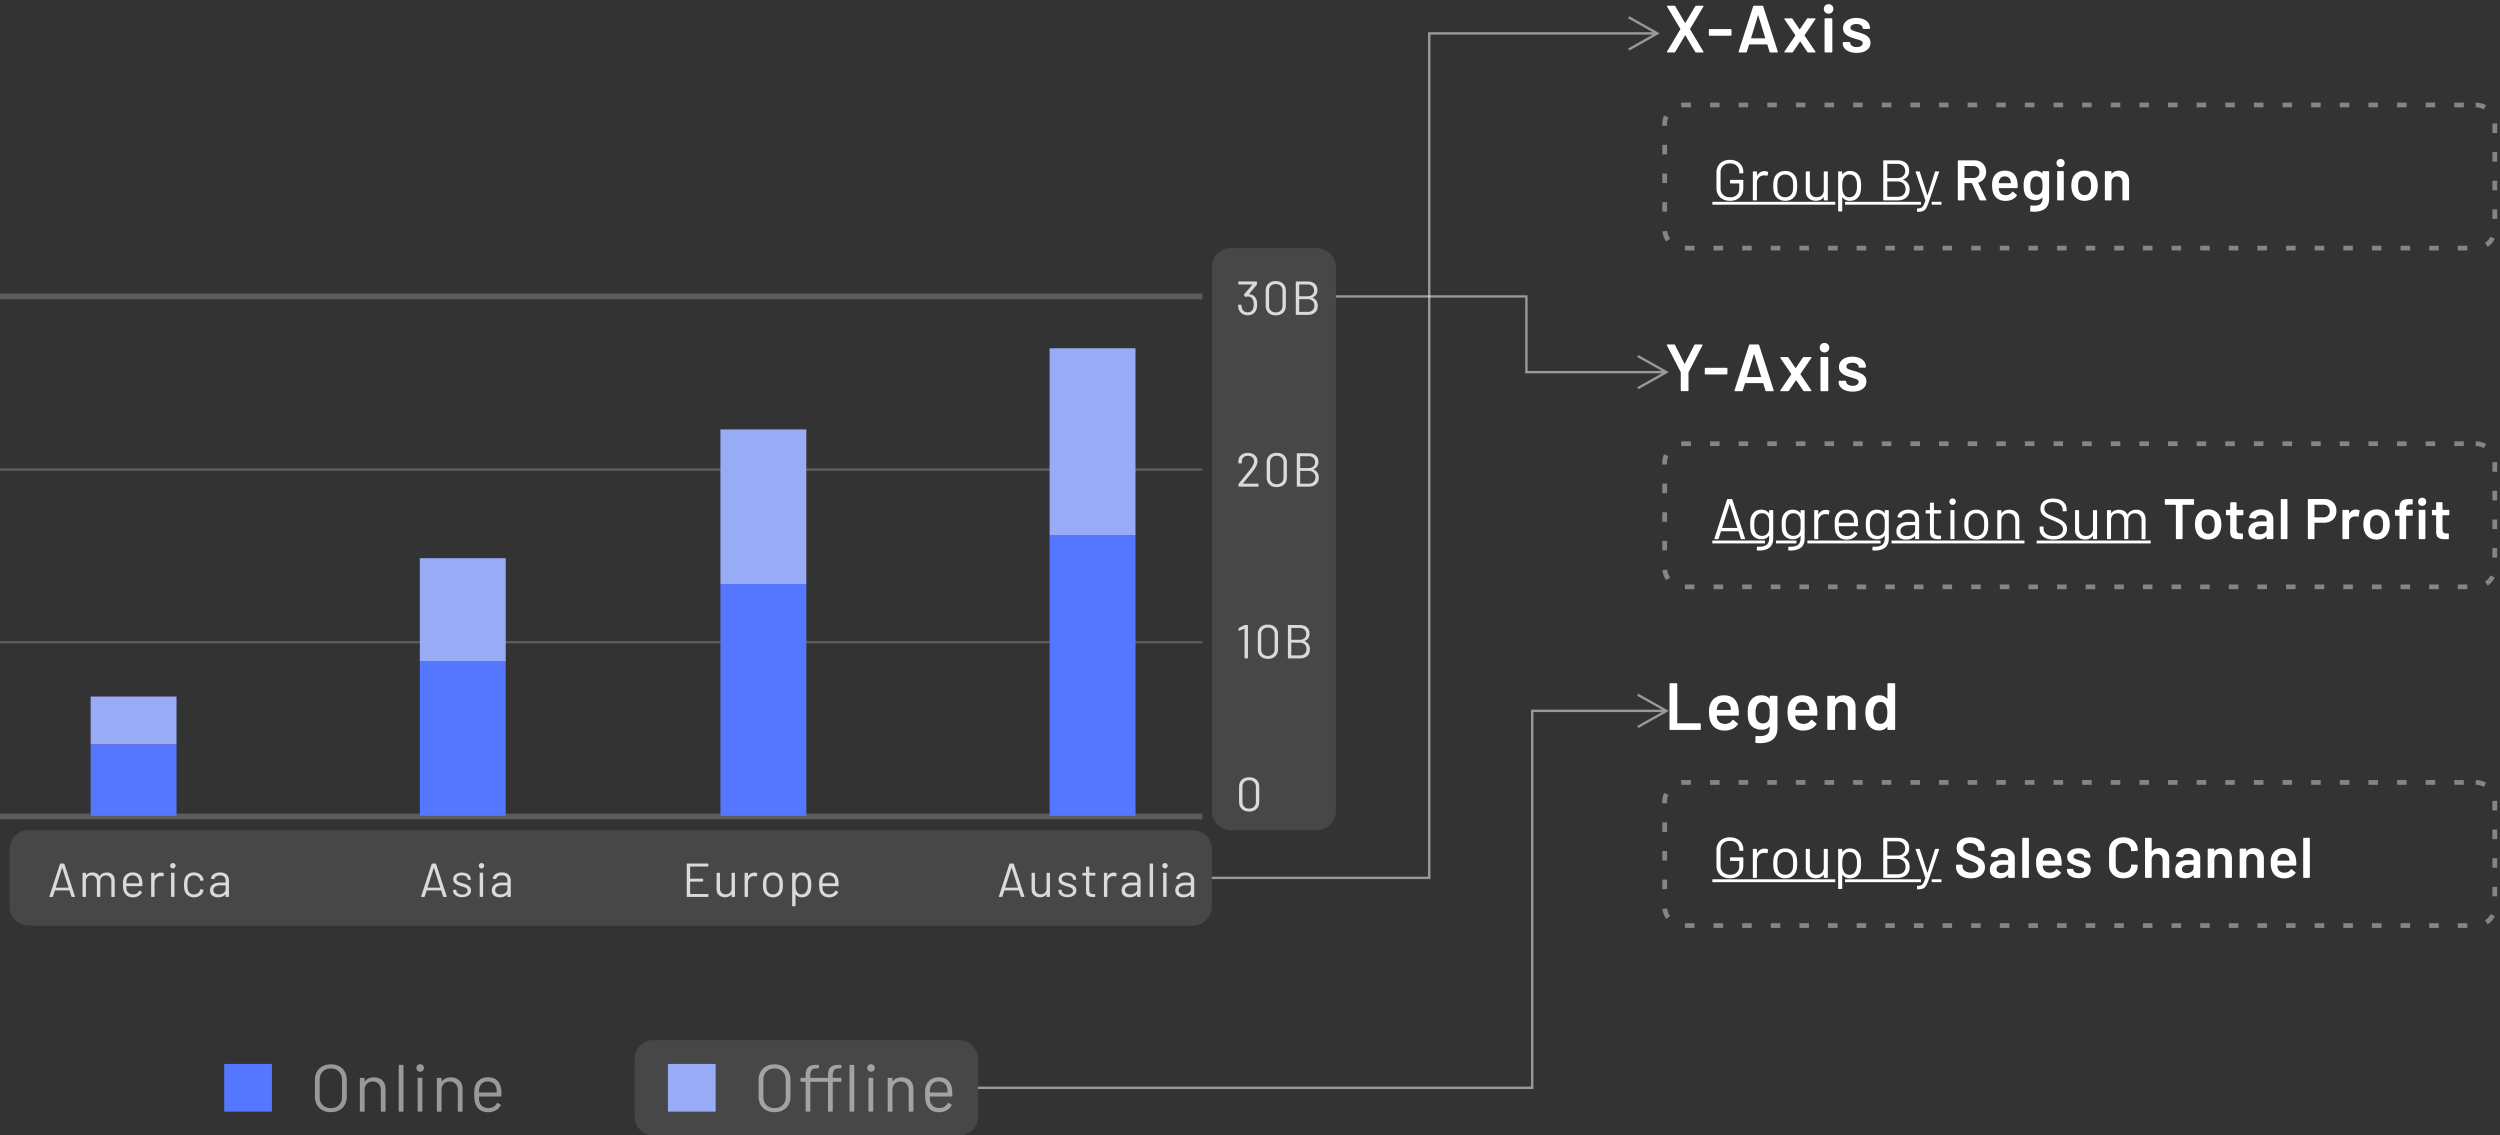 <svg width="524" height="238" xmlns="http://www.w3.org/2000/svg">
    <rect width="100%" height="100%" fill="#333333" stroke="none"/>
    <g fill="none" fill-rule="evenodd">
        <path d="M201 218a4 4 0 0 1 4 4v12a4 4 0 0 1-4 4h-64a4 4 0 0 1-4-4v-12a4 4 0 0 1 4-4h64zm49-44a4 4 0 0 1 4 4v12a4 4 0 0 1-4 4H6a4 4 0 0 1-4-4v-12a4 4 0 0 1 4-4h244zm26-122a4 4 0 0 1 4 4v114a4 4 0 0 1-4 4h-18a4 4 0 0 1-4-4V56a4 4 0 0 1 4-4h18z" fill-opacity=".1" fill="#FFF"/>
        <path d="M252 170.53v1.205H0v-1.206h252zm0-36.177v.5H0v-.5h252zm0-36.177v.5H0v-.5h252zm0-36.647v1.206H0V61.53h252z" fill="#FFF" opacity=".2"/>
        <path d="M37 156v15H19v-15h18zm69-17.4V171H88v-32.4h18zm63-16.2V171h-18v-48.6h18zm69-10.2V171h-18v-58.8h18z" fill="#57F" fill-rule="nonzero"/>
        <path d="M37 146v10H19v-10h18zm69-29v21.6H88V117h18zm63-27v32.4h-18V90h18zm69-17v39.2h-18V73h18z" fill="#98ABF6" fill-rule="nonzero"/>
        <path d="M10.98 188c.06 0 .1-.027.12-.08l.4-1.26c.007-.02.02-.03.04-.03h2.99c.02 0 .033.01.04.03l.4 1.26c.02.053.06.08.12.08h.54c.06 0 .09-.023.09-.07l-.01-.04-2.22-6.81c-.02-.053-.06-.08-.12-.08h-.68c-.06 0-.1.027-.12.08l-2.21 6.81c-.02.073.007.11.08.11h.54zm3.34-1.95h-2.58a.048.048 0 0 1-.035-.015c-.01-.01-.012-.022-.005-.035l1.3-4.08c.007-.013.017-.02.03-.02.013 0 .023.007.03.02l1.3 4.08c.007.013.005.025-.005.035a.048.048 0 0 1-.035.015zm3.589 1.95c.066 0 .1-.033.1-.1v-3.23c0-.36.105-.647.315-.86.21-.213.491-.32.845-.32.346 0 .623.108.83.325.206.217.31.508.31.875v3.21c0 .067.033.1.1.1h.51c.066 0 .1-.033.1-.1v-3.23c0-.36.108-.647.325-.86.216-.213.501-.32.855-.32.34 0 .615.108.825.325.21.217.315.508.315.875v3.21c0 .067.033.1.1.1h.5c.066 0 .1-.033.1-.1v-3.35c0-.52-.145-.93-.435-1.23-.29-.3-.685-.45-1.185-.45-.34 0-.644.068-.91.205a1.434 1.434 0 0 0-.62.615c-.02.033-.037.033-.05 0a1.346 1.346 0 0 0-.56-.61c-.247-.14-.544-.21-.89-.21-.28 0-.535.048-.765.145-.23.097-.419.242-.565.435-.014.013-.025.018-.035.015-.01-.003-.015-.012-.015-.025v-.4c0-.067-.034-.1-.1-.1h-.51c-.067 0-.1.033-.1.1v4.86c0 .067.033.1.1.1h.51zm9.928.09c.433 0 .817-.092 1.15-.275a1.8 1.8 0 0 0 .75-.755c.027-.06.013-.107-.04-.14l-.39-.23c-.053-.033-.1-.02-.14.04-.12.233-.287.413-.5.54-.213.127-.46.19-.74.19-.373 0-.68-.087-.92-.26a1.196 1.196 0 0 1-.47-.71c-.027-.107-.047-.343-.06-.71 0-.027.013-.04.04-.04h3.23c.067 0 .1-.033.1-.1v-.32c0-.28-.013-.513-.04-.7-.08-.56-.283-.993-.61-1.3-.327-.307-.793-.46-1.4-.46-.487 0-.902.13-1.245.39-.343.26-.572.607-.685 1.04-.04.14-.065.298-.075.475-.01.177-.015.405-.015.685 0 .6.06 1.06.18 1.38.14.393.37.7.69.92.32.22.717.333 1.19.34zm1.27-2.95h-2.59c-.027 0-.04-.013-.04-.04.013-.313.04-.54.08-.68.067-.287.208-.515.425-.685.217-.17.488-.255.815-.255.34 0 .622.088.845.265.223.177.372.415.445.715.027.127.047.34.06.64 0 .027-.013.04-.04.04zm3.189 2.86c.066 0 .1-.033.1-.1v-2.95c0-.373.113-.682.34-.925.226-.243.513-.372.86-.385l.13-.01c.146 0 .276.023.39.07.066.027.11.007.13-.06l.11-.49c.013-.06-.007-.103-.06-.13a1.18 1.18 0 0 0-.57-.13c-.287 0-.539.068-.755.205a1.592 1.592 0 0 0-.535.575c-.007.013-.015.018-.025.015-.01-.003-.015-.015-.015-.035v-.61c0-.067-.034-.1-.1-.1h-.51c-.067 0-.1.033-.1.1v4.86c0 .067.033.1.1.1h.51zm3.938-5.98c.16 0 .294-.053.4-.16a.543.543 0 0 0 .16-.4.539.539 0 0 0-.56-.56.539.539 0 0 0-.56.56c0 .16.054.293.16.4.107.107.24.16.4.16zm.23 5.97c.067 0 .1-.033.1-.1v-4.86c0-.067-.033-.1-.1-.1h-.51c-.066 0-.1.033-.1.1v4.86c0 .067.034.1.1.1h.51zm4.179.09c.487 0 .91-.12 1.27-.36s.59-.553.69-.94l.04-.2c.007-.06-.023-.097-.09-.11l-.49-.08c-.073-.013-.113.013-.12.08l-.01.04v.04a1.08 1.08 0 0 1-.445.655 1.41 1.41 0 0 1-.845.255c-.333 0-.612-.088-.835-.265a1.216 1.216 0 0 1-.435-.715c-.06-.24-.09-.58-.09-1.02 0-.42.03-.757.09-1.01.067-.293.212-.528.435-.705.223-.177.502-.265.835-.265.333 0 .617.088.85.265.233.177.38.392.44.645l.03.15c.013.06.043.09.09.09h.02l.5-.07c.06-.013.09-.043.09-.09v-.02a1.688 1.688 0 0 0-.06-.3c-.107-.367-.338-.673-.695-.92-.357-.247-.778-.37-1.265-.37-.48 0-.893.125-1.24.375s-.58.582-.7.995c-.087.333-.13.74-.13 1.22 0 .533.043.947.13 1.24.127.427.362.765.705 1.015.343.25.755.375 1.235.375zm5.048 0c.327 0 .624-.052.89-.155.267-.103.484-.255.65-.455.014-.013.025-.017.035-.01.01.007.015.017.015.03v.41c0 .067.034.1.1.1h.51c.067 0 .1-.033.1-.1v-3.36c0-.507-.163-.913-.49-1.22-.326-.307-.79-.46-1.39-.46-.52 0-.953.117-1.3.35-.346.233-.546.537-.6.91-.013.04.017.067.09.08l.54.07c.06.007.1-.023.12-.09a.775.775 0 0 1 .37-.515c.2-.123.46-.185.78-.185.4 0 .695.098.885.295.19.197.285.465.285.805v.38c0 .027-.013.04-.04.04h-1.16c-.646 0-1.151.145-1.515.435-.363.29-.545.685-.545 1.185 0 .493.16.86.48 1.1.32.24.717.36 1.19.36zm.14-.61c-.326 0-.591-.075-.795-.225-.203-.15-.305-.372-.305-.665 0-.32.134-.57.4-.75.267-.18.62-.27 1.06-.27h1.05c.027 0 .04.013.04.04v.78c0 .333-.143.598-.43.795a1.759 1.759 0 0 1-1.02.295zM88.89 188c.06 0 .1-.027.12-.08l.4-1.26c.006-.02.02-.03.04-.03h2.99c.02 0 .033.01.04.03l.4 1.26c.02.053.06.08.12.08h.54c.06 0 .09-.023.09-.07l-.01-.04-2.22-6.81c-.02-.053-.06-.08-.12-.08h-.68c-.06 0-.1.027-.12.08l-2.21 6.81c-.02.073.006.11.08.11h.54zm3.34-1.95h-2.58a.048.048 0 0 1-.036-.015c-.01-.01-.011-.022-.005-.035l1.3-4.08c.007-.013.017-.02.03-.02.014 0 .024.007.03.02l1.3 4.08c.007.013.005.025-.005.035a.048.048 0 0 1-.035.015zm4.638 2c.56 0 1.01-.13 1.35-.39.34-.26.51-.607.51-1.04 0-.307-.087-.555-.26-.745a1.729 1.729 0 0 0-.62-.435c-.24-.1-.553-.207-.94-.32-.42-.12-.73-.24-.93-.36a.573.573 0 0 1-.3-.52c0-.24.103-.428.31-.565.207-.137.48-.205.82-.205.367 0 .658.077.875.23.217.153.325.343.325.57v.03c0 .067.033.1.1.1h.47c.067 0 .1-.033.1-.1v-.03c0-.26-.077-.495-.23-.705a1.521 1.521 0 0 0-.655-.495 2.481 2.481 0 0 0-.975-.18c-.547 0-.987.127-1.32.38-.333.253-.5.593-.5 1.02 0 .293.082.535.245.725.163.19.365.338.605.445.24.107.547.213.92.32.313.093.545.17.695.23.15.06.28.143.39.25.11.107.165.243.165.41 0 .24-.107.438-.32.595-.213.157-.493.235-.84.235s-.635-.082-.865-.245c-.23-.163-.345-.355-.345-.575v-.08c0-.067-.033-.1-.1-.1h-.48c-.067 0-.1.033-.1.1v.12c0 .247.078.47.235.67.157.2.38.36.67.48.29.12.622.18.995.18zm4.058-6.03c.16 0 .294-.053.4-.16a.543.543 0 0 0 .16-.4.539.539 0 0 0-.56-.56.539.539 0 0 0-.56.56c0 .16.054.293.16.4.107.107.24.16.4.16zm.23 5.97c.067 0 .1-.033.1-.1v-4.86c0-.067-.033-.1-.1-.1h-.51c-.066 0-.1.033-.1.1v4.86c0 .067.034.1.1.1h.51zm3.599.09c.327 0 .623-.052.89-.155.267-.103.483-.255.65-.455.013-.013.025-.017.035-.01.01.007.015.017.015.03v.41c0 .067.033.1.1.1h.51c.067 0 .1-.033.1-.1v-3.36c0-.507-.163-.913-.49-1.22-.327-.307-.79-.46-1.39-.46-.52 0-.953.117-1.3.35-.347.233-.547.537-.6.91-.013.04.017.067.09.08l.54.07c.06.007.1-.023.12-.09a.775.775 0 0 1 .37-.515c.2-.123.46-.185.78-.185.4 0 .695.098.885.295.19.197.285.465.285.805v.38c0 .027-.013.04-.04.04h-1.16c-.647 0-1.152.145-1.515.435-.363.29-.545.685-.545 1.185 0 .493.16.86.48 1.1.32.24.717.36 1.19.36zm.14-.61c-.327 0-.592-.075-.795-.225-.203-.15-.305-.372-.305-.665 0-.32.133-.57.4-.75.267-.18.62-.27 1.06-.27h1.05c.027 0 .04.013.04.04v.78c0 .333-.143.598-.43.795a1.759 1.759 0 0 1-1.02.295zM261.81 170.1c.647 0 1.163-.183 1.55-.55.387-.367.58-.857.58-1.47v-3.16c0-.607-.193-1.093-.58-1.46-.387-.367-.903-.55-1.55-.55-.64 0-1.15.182-1.53.545-.38.363-.57.852-.57 1.465v3.16c0 .613.19 1.103.57 1.47.38.367.89.55 1.53.55zm0-.62c-.42 0-.757-.123-1.01-.37s-.38-.577-.38-.99v-3.23c0-.407.127-.733.38-.98s.59-.37 1.01-.37c.433 0 .778.123 1.035.37.257.247.385.573.385.98v3.23c0 .413-.13.743-.39.99s-.603.37-1.03.37zM261.47 138c.067 0 .1-.033.1-.1v-6.8c0-.067-.033-.1-.1-.1h-.54c-.047 0-.09.01-.13.03l-1.15.61c-.047.033-.07.067-.07.1v.02l.05.38c.013.053.04.08.08.08l.04-.01 1.06-.43c.013-.007.025-.007.035 0 .01.007.015.017.015.03v6.09c0 .067.033.1.1.1h.51zm4.269.1c.646 0 1.163-.183 1.55-.55.386-.367.58-.857.58-1.47v-3.16c0-.607-.194-1.093-.58-1.46-.387-.367-.904-.55-1.55-.55-.64 0-1.15.182-1.53.545-.38.363-.57.852-.57 1.465v3.16c0 .613.19 1.103.57 1.47.38.367.89.55 1.53.55zm0-.62c-.42 0-.757-.123-1.01-.37-.254-.247-.38-.577-.38-.99v-3.23c0-.407.126-.733.38-.98.253-.247.59-.37 1.01-.37.433 0 .778.123 1.035.37.256.247.385.573.385.98v3.23c0 .413-.13.743-.39.99s-.604.37-1.03.37zm6.728.52c.627 0 1.132-.167 1.515-.5.383-.333.575-.8.575-1.4 0-.407-.093-.753-.28-1.04a1.718 1.718 0 0 0-.82-.65c-.033-.02-.033-.04 0-.06a1.64 1.64 0 0 0 .755-.585c.177-.257.265-.568.265-.935 0-.58-.185-1.03-.555-1.35-.37-.32-.878-.48-1.525-.48h-2.35c-.067 0-.1.033-.1.1v6.8c0 .067.033.1.1.1h2.42zm-.07-3.9h-1.7c-.027 0-.04-.013-.04-.04v-2.4c0-.027.013-.04.04-.04h1.7c.42 0 .755.115 1.005.345.25.23.375.538.375.925 0 .367-.125.66-.375.88-.25.22-.585.33-1.005.33zm.07 3.27h-1.77c-.027 0-.04-.013-.04-.04v-2.59c0-.027.013-.04.04-.04h1.73c.433 0 .778.122 1.035.365.257.243.385.568.385.975 0 .407-.125.73-.375.97s-.585.36-1.005.36zM263.68 102c.067 0 .1-.033.1-.1v-.42c0-.067-.033-.1-.1-.1h-3.14c-.033 0-.04-.017-.02-.05l.22-.26c.933-1.127 1.563-1.9 1.89-2.32.627-.8.94-1.483.94-2.05 0-.34-.083-.645-.25-.915a1.71 1.71 0 0 0-.71-.635 2.34 2.34 0 0 0-1.06-.23c-.567 0-1.035.157-1.405.47-.37.313-.562.727-.575 1.24v.4c0 .067.033.1.1.1h.52c.067 0 .1-.033.1-.1v-.31c-.007-.353.107-.638.34-.855.233-.217.54-.325.92-.325.387 0 .7.107.94.32.24.213.36.497.36.85 0 .44-.313 1.057-.94 1.85l-.74.92c-.793.987-1.303 1.613-1.53 1.88a.164.164 0 0 0-.05.12v.42c0 .067.033.1.1.1h3.99zm3.919.1c.646 0 1.163-.183 1.55-.55.386-.367.58-.857.58-1.47v-3.16c0-.607-.194-1.093-.58-1.46-.387-.367-.904-.55-1.55-.55-.64 0-1.15.182-1.53.545-.38.363-.57.852-.57 1.465v3.16c0 .613.19 1.103.57 1.47.38.367.89.55 1.53.55zm0-.62c-.42 0-.757-.123-1.01-.37-.254-.247-.38-.577-.38-.99v-3.23c0-.407.126-.733.38-.98.253-.247.59-.37 1.01-.37.433 0 .778.123 1.035.37.256.247.385.573.385.98v3.23c0 .413-.13.743-.39.99s-.604.37-1.03.37zm6.728.52c.627 0 1.132-.167 1.515-.5.383-.333.575-.8.575-1.4 0-.407-.093-.753-.28-1.04a1.718 1.718 0 0 0-.82-.65c-.033-.02-.033-.04 0-.06a1.64 1.64 0 0 0 .755-.585c.177-.257.265-.568.265-.935 0-.58-.185-1.03-.555-1.35-.37-.32-.878-.48-1.525-.48h-2.35c-.067 0-.1.033-.1.1v6.8c0 .067.033.1.1.1h2.42zm-.07-3.9h-1.7c-.027 0-.04-.013-.04-.04v-2.4c0-.027.013-.04.04-.04h1.7c.42 0 .755.115 1.005.345.25.23.375.538.375.925 0 .367-.125.66-.375.88-.25.22-.585.33-1.005.33zm.07 3.27h-1.77c-.027 0-.04-.013-.04-.04v-2.59c0-.027.013-.04.04-.04h1.73c.433 0 .778.122 1.035.365.257.243.385.568.385.975 0 .407-.125.73-.375.97s-.585.36-1.005.36zM261.5 66.08c.467 0 .858-.108 1.175-.325.317-.217.542-.525.675-.925.1-.28.15-.603.15-.97 0-.453-.067-.843-.2-1.17-.26-.627-.747-.963-1.46-1.01-.02 0-.033-.005-.04-.015-.007-.01-.003-.022.01-.035l1.6-1.92c.033-.047.05-.087.05-.12v-.49c0-.067-.033-.1-.1-.1h-3.7c-.067 0-.1.033-.1.1v.42c0 .067.033.1.1.1h2.82c.033 0 .04.017.02.05l-1.76 2.06c-.04.04-.043.087-.01.14l.26.35c.02.033.043.05.07.05a.154.154 0 0 0 .06-.02.868.868 0 0 1 .37-.11c.54 0 .917.24 1.13.72.107.253.16.58.16.98 0 .327-.04.6-.12.82-.18.533-.57.8-1.17.8-.313 0-.575-.085-.785-.255a1.255 1.255 0 0 1-.425-.695 4.248 4.248 0 0 1-.07-.54c0-.067-.033-.1-.1-.1h-.51c-.067 0-.1.033-.1.1.013.32.05.573.11.76.127.413.357.742.69.985.333.243.733.365 1.2.365zm5.889.02c.646 0 1.163-.183 1.55-.55.386-.367.58-.857.58-1.47v-3.16c0-.607-.194-1.093-.58-1.46-.387-.367-.904-.55-1.55-.55-.64 0-1.15.182-1.53.545-.38.363-.57.852-.57 1.465v3.16c0 .613.19 1.103.57 1.47.38.367.89.55 1.53.55zm0-.62c-.42 0-.757-.123-1.01-.37-.254-.247-.38-.577-.38-.99v-3.23c0-.407.126-.733.38-.98.253-.247.59-.37 1.01-.37.433 0 .778.123 1.035.37.256.247.385.573.385.98v3.23c0 .413-.13.743-.39.99s-.604.37-1.03.37zm6.728.52c.627 0 1.132-.167 1.515-.5.383-.333.575-.8.575-1.4 0-.407-.093-.753-.28-1.04a1.718 1.718 0 0 0-.82-.65c-.033-.02-.033-.04 0-.06a1.64 1.64 0 0 0 .755-.585c.177-.257.265-.568.265-.935 0-.58-.185-1.03-.555-1.35-.37-.32-.878-.48-1.525-.48h-2.35c-.067 0-.1.033-.1.1v6.8c0 .067.033.1.1.1h2.42zm-.07-3.9h-1.7c-.027 0-.04-.013-.04-.04v-2.4c0-.027.013-.04.04-.04h1.7c.42 0 .755.115 1.005.345.25.23.375.538.375.925 0 .367-.125.66-.375.88-.25.22-.585.33-1.005.33zm.07 3.27h-1.77c-.027 0-.04-.013-.04-.04v-2.59c0-.027.013-.04.04-.04h1.73c.433 0 .778.122 1.035.365.257.243.385.568.385.975 0 .407-.125.73-.375.97s-.585.36-1.005.36zM148.37 188c.067 0 .1-.033.1-.1v-.42c0-.067-.033-.1-.1-.1h-3.68c-.027 0-.04-.013-.04-.04v-2.51c0-.027.013-.04.04-.04h2.58c.067 0 .1-.033.1-.1v-.42c0-.067-.033-.1-.1-.1h-2.58c-.027 0-.04-.013-.04-.04v-2.47c0-.027.013-.04.04-.04h3.68c.067 0 .1-.033.1-.1v-.42c0-.067-.033-.1-.1-.1h-4.33c-.067 0-.1.033-.1.1v6.8c0 .067.033.1.1.1h4.33zm3.589.07c.606 0 1.05-.207 1.33-.62.006-.013.016-.017.03-.01.013.007.02.017.02.03v.43c0 .067.033.1.1.1h.51c.066 0 .1-.033.1-.1v-4.86c0-.067-.034-.1-.1-.1h-.51c-.067 0-.1.033-.1.1v3.17c0 .373-.112.673-.335.9-.224.227-.525.34-.905.34-.367 0-.657-.112-.87-.335-.214-.223-.32-.525-.32-.905v-3.17c0-.067-.034-.1-.1-.1h-.51c-.067 0-.1.033-.1.1v3.38c0 .347.078.643.235.89.156.247.37.435.64.565.27.13.565.195.885.195zm4.718-.07c.067 0 .1-.033.1-.1v-2.95c0-.373.113-.682.34-.925.227-.243.513-.372.86-.385l.13-.01c.147 0 .277.023.39.07.067.027.11.007.13-.06l.11-.49c.013-.06-.007-.103-.06-.13a1.18 1.18 0 0 0-.57-.13c-.287 0-.538.068-.755.205a1.592 1.592 0 0 0-.535.575c-.007.013-.015.018-.025.015-.01-.003-.015-.015-.015-.035v-.61c0-.067-.033-.1-.1-.1h-.51c-.067 0-.1.033-.1.1v4.86c0 .067.033.1.1.1h.51zm5.339.08c.48 0 .891-.123 1.235-.37.343-.247.578-.587.705-1.02.093-.28.14-.69.14-1.23 0-.533-.047-.943-.14-1.23a1.853 1.853 0 0 0-.705-1c-.344-.247-.752-.37-1.225-.37-.494 0-.914.123-1.26.37a1.845 1.845 0 0 0-.71 1.01c-.094.3-.14.707-.14 1.22s.046.923.14 1.23c.133.433.373.773.72 1.02.346.247.76.37 1.24.37zm0-.62c-.334 0-.615-.088-.845-.265a1.244 1.244 0 0 1-.455-.715c-.054-.233-.08-.57-.08-1.01 0-.44.026-.777.08-1.01.08-.3.233-.538.46-.715a1.31 1.31 0 0 1 .83-.265c.326 0 .605.088.835.265.23.177.385.415.465.715.053.233.08.57.08 1.01 0 .433-.03.77-.09 1.01-.08.3-.234.538-.46.715-.227.177-.5.265-.82.265zm4.628 2.48c.067 0 .1-.033.1-.1v-2.35c0-.013.005-.022.015-.025.01-.003.022.002.035.015.147.193.33.342.55.445.22.103.46.155.72.155.48 0 .879-.122 1.195-.365.317-.243.535-.578.655-1.005.087-.293.13-.707.13-1.24 0-.527-.05-.95-.15-1.27a1.83 1.83 0 0 0-.655-.98c-.316-.24-.708-.36-1.175-.36a1.62 1.62 0 0 0-.725.16 1.516 1.516 0 0 0-.545.45c-.013.013-.025.018-.035.015-.01-.003-.015-.012-.015-.025v-.42c0-.067-.033-.1-.1-.1h-.51c-.066 0-.1.033-.1.1v6.8c0 .067.034.1.1.1h.51zm1.34-2.48c-.253 0-.471-.068-.655-.205a1.132 1.132 0 0 1-.395-.545 1.69 1.69 0 0 1-.14-.485 5.533 5.533 0 0 1-.04-.755c0-.32.014-.57.04-.75.027-.18.07-.337.13-.47.087-.233.22-.42.4-.56.18-.14.404-.21.67-.21.28 0 .522.07.725.21.204.14.345.33.425.57.067.14.114.298.14.475.027.177.04.422.04.735 0 .327-.018.582-.055.765a1.963 1.963 0 0 1-.165.495c-.086.22-.228.397-.425.53-.196.133-.428.2-.695.2zm5.769.63c.433 0 .817-.092 1.15-.275a1.8 1.8 0 0 0 .75-.755c.027-.06.013-.107-.04-.14l-.39-.23c-.053-.033-.1-.02-.14.04-.12.233-.287.413-.5.54-.213.127-.46.19-.74.19-.373 0-.68-.087-.92-.26a1.196 1.196 0 0 1-.47-.71c-.027-.107-.047-.343-.06-.71 0-.027.013-.04.04-.04h3.23c.067 0 .1-.033.1-.1v-.32c0-.28-.013-.513-.04-.7-.08-.56-.283-.993-.61-1.3-.327-.307-.793-.46-1.4-.46-.487 0-.902.13-1.245.39-.343.26-.572.607-.685 1.04-.04.14-.065.298-.075.475-.01.177-.015.405-.015.685 0 .6.06 1.06.18 1.38.14.393.37.7.69.92.32.22.717.333 1.19.34zm1.27-2.95h-2.59c-.027 0-.04-.013-.04-.04.013-.313.04-.54.08-.68.067-.287.208-.515.425-.685.217-.17.488-.255.815-.255.34 0 .622.088.845.265.223.177.372.415.445.715.027.127.047.34.06.64 0 .027-.013.04-.04.04zM209.98 188c.06 0 .1-.027.12-.08l.4-1.26c.007-.02.02-.03.04-.03h2.99c.02 0 .033.01.04.03l.4 1.26c.02.053.06.08.12.08h.54c.06 0 .09-.023.09-.07l-.01-.04-2.22-6.81c-.02-.053-.06-.08-.12-.08h-.68c-.06 0-.1.027-.12.08l-2.21 6.81c-.02.073.007.11.08.11h.54zm3.34-1.95h-2.58a.048.048 0 0 1-.035-.015c-.01-.01-.012-.022-.005-.035l1.3-4.08c.007-.013.017-.02.03-.02.013 0 .023.007.03.02l1.3 4.08c.007.013.005.025-.005.035a.048.048 0 0 1-.035.015zm4.659 2.02c.606 0 1.05-.207 1.33-.62.006-.013.016-.017.03-.01.013.007.02.017.02.03v.43c0 .067.033.1.1.1h.51c.066 0 .1-.033.1-.1v-4.86c0-.067-.034-.1-.1-.1h-.51c-.067 0-.1.033-.1.1v3.17c0 .373-.112.673-.335.9-.224.227-.525.34-.905.34-.367 0-.657-.112-.87-.335-.214-.223-.32-.525-.32-.905v-3.17c0-.067-.034-.1-.1-.1h-.51c-.067 0-.1.033-.1.1v3.38c0 .347.078.643.235.89.156.247.37.435.64.565.27.13.565.195.885.195zm5.768-.02c.56 0 1.01-.13 1.35-.39.34-.26.51-.607.51-1.04 0-.307-.087-.555-.26-.745a1.729 1.729 0 0 0-.62-.435c-.24-.1-.553-.207-.94-.32-.42-.12-.73-.24-.93-.36a.573.573 0 0 1-.3-.52c0-.24.103-.428.31-.565.207-.137.48-.205.82-.205.367 0 .658.077.875.23.217.153.325.343.325.57v.03c0 .067.033.1.1.1h.47c.067 0 .1-.033.1-.1v-.03c0-.26-.077-.495-.23-.705a1.521 1.521 0 0 0-.655-.495 2.481 2.481 0 0 0-.975-.18c-.547 0-.987.127-1.32.38-.333.253-.5.593-.5 1.02 0 .293.082.535.245.725.163.19.365.338.605.445.24.107.547.213.92.32.313.093.545.17.695.23.15.06.28.143.39.25.11.107.165.243.165.41 0 .24-.107.438-.32.595-.213.157-.493.235-.84.235s-.635-.082-.865-.245c-.23-.163-.345-.355-.345-.575v-.08c0-.067-.033-.1-.1-.1h-.48c-.067 0-.1.033-.1.1v.12c0 .247.078.47.235.67.157.2.38.36.67.48.29.12.622.18.995.18zm5.339-.04c.166 0 .29-.003.37-.01.066 0 .1-.033.1-.1v-.41c0-.067-.034-.1-.1-.1h-.25c-.307 0-.532-.065-.675-.195-.144-.13-.215-.355-.215-.675v-2.95c0-.027.013-.04.04-.04h1.13c.066 0 .1-.033.1-.1v-.39c0-.067-.034-.1-.1-.1h-1.13c-.027 0-.04-.013-.04-.04v-1.16c0-.067-.034-.1-.1-.1h-.49c-.067 0-.1.033-.1.1v1.16c0 .027-.014.04-.04.04h-.61c-.067 0-.1.033-.1.1v.39c0 .067.033.1.1.1h.61c.026 0 .04.013.04.04v3.17c0 .487.123.82.37 1 .246.18.61.27 1.09.27zm2.908-.01c.067 0 .1-.033.1-.1v-2.95c0-.373.114-.682.34-.925.227-.243.514-.372.86-.385l.13-.01c.147 0 .277.023.39.07.067.027.11.007.13-.06l.11-.49c.014-.06-.006-.103-.06-.13a1.18 1.18 0 0 0-.57-.13c-.286 0-.538.068-.755.205a1.592 1.592 0 0 0-.535.575c-.006.013-.015.018-.025.015-.01-.003-.015-.015-.015-.035v-.61c0-.067-.033-.1-.1-.1h-.51c-.066 0-.1.033-.1.1v4.86c0 .067.034.1.1.1h.51zm4.769.08c.327 0 .623-.052.89-.155.267-.103.483-.255.65-.455.013-.013.025-.017.035-.01.01.007.015.017.015.03v.41c0 .067.033.1.1.1h.51c.067 0 .1-.033.1-.1v-3.36c0-.507-.163-.913-.49-1.22-.327-.307-.79-.46-1.39-.46-.52 0-.953.117-1.3.35-.347.233-.547.537-.6.91-.013.04.017.067.09.08l.54.07c.06.007.1-.023.12-.09a.775.775 0 0 1 .37-.515c.2-.123.46-.185.78-.185.4 0 .695.098.885.295.19.197.285.465.285.805v.38c0 .027-.013.04-.04.04h-1.16c-.647 0-1.152.145-1.515.435-.363.29-.545.685-.545 1.185 0 .493.16.86.48 1.1.32.24.717.36 1.19.36zm.14-.61c-.327 0-.592-.075-.795-.225-.203-.15-.305-.372-.305-.665 0-.32.133-.57.4-.75.267-.18.62-.27 1.06-.27h1.05c.027 0 .04.013.04.04v.78c0 .333-.143.598-.43.795a1.759 1.759 0 0 1-1.02.295zm4.678.53c.067 0 .1-.033.1-.1v-6.8c0-.067-.033-.1-.1-.1h-.51c-.066 0-.1.033-.1.1v6.8c0 .067.034.1.1.1h.51zm2.599-5.98c.16 0 .293-.053.4-.16a.543.543 0 0 0 .16-.4.539.539 0 0 0-.56-.56.539.539 0 0 0-.56.56c0 .16.053.293.16.4.107.107.24.16.4.16zm.23 5.97c.067 0 .1-.033.1-.1v-4.86c0-.067-.033-.1-.1-.1h-.51c-.067 0-.1.033-.1.1v4.86c0 .067.033.1.1.1h.51zm3.599.09c.326 0 .623-.052.89-.155.266-.103.483-.255.65-.455.013-.013.025-.017.035-.01.01.007.015.017.015.03v.41c0 .067.033.1.1.1h.51c.066 0 .1-.033.1-.1v-3.36c0-.507-.164-.913-.49-1.22-.327-.307-.79-.46-1.39-.46-.52 0-.954.117-1.3.35-.347.233-.547.537-.6.91-.014.04.016.067.09.08l.54.07c.06.007.1-.023.12-.09a.775.775 0 0 1 .37-.515c.2-.123.46-.185.78-.185.4 0 .695.098.885.295.19.197.285.465.285.805v.38c0 .027-.014.04-.04.04h-1.16c-.647 0-1.152.145-1.515.435-.364.29-.545.685-.545 1.185 0 .493.16.86.48 1.1.32.24.716.36 1.19.36zm.14-.61c-.327 0-.592-.075-.795-.225-.204-.15-.305-.372-.305-.665 0-.32.133-.57.4-.75.266-.18.62-.27 1.06-.27h1.05c.026 0 .04.013.04.04v.78c0 .333-.144.598-.43.795a1.759 1.759 0 0 1-1.02.295z" fill="#FFF" fill-rule="nonzero" opacity=".8"/>
        <g fill-rule="nonzero">
            <path fill="#57F" d="M47 223h10v10H47z"/>
            <path d="M69.34 233.112c.663 0 1.248-.135 1.757-.406.509-.27.9-.651 1.176-1.141.275-.49.413-1.057.413-1.701v-3.528c0-.644-.138-1.211-.413-1.701a2.857 2.857 0 0 0-1.176-1.141c-.509-.27-1.094-.406-1.757-.406-.663 0-1.246.135-1.75.406-.504.27-.894.651-1.169 1.141s-.413 1.057-.413 1.701v3.528c0 .644.138 1.211.413 1.701.275.49.665.87 1.169 1.141.504.27 1.087.406 1.75.406zm0-.854c-.7 0-1.265-.215-1.694-.644-.43-.43-.644-.999-.644-1.708v-3.584c0-.71.215-1.281.644-1.715.43-.434.994-.651 1.694-.651.71 0 1.279.217 1.708.651.43.434.644 1.006.644 1.715v3.584c0 .71-.215 1.279-.644 1.708-.43.43-.999.644-1.708.644zm6.942.742c.093 0 .14-.047.14-.14v-4.452c0-.513.159-.929.476-1.246.317-.317.733-.476 1.246-.476.495 0 .898.163 1.211.49.313.327.469.747.469 1.26v4.424c0 .093.047.14.14.14h.714c.093 0 .14-.047.14-.14v-4.62c0-.737-.222-1.325-.665-1.764-.443-.439-1.038-.658-1.785-.658-.85 0-1.48.29-1.89.868-.01.019-.021.023-.035.014a.047.047 0 0 1-.021-.042v-.602c0-.093-.047-.14-.14-.14h-.714c-.093 0-.14.047-.14.14v6.804c0 .093.047.14.14.14h.714zm8.146 0c.093 0 .14-.047.14-.14v-9.52c0-.093-.047-.14-.14-.14h-.714c-.093 0-.14.047-.14.14v9.52c0 .093.047.14.14.14h.714zm3.638-8.372a.76.76 0 0 0 .56-.224.76.76 0 0 0 .224-.56.754.754 0 0 0-.784-.784.754.754 0 0 0-.784.784c0 .224.075.41.224.56a.76.76 0 0 0 .56.224zm.322 8.358c.093 0 .14-.047.14-.14v-6.804c0-.093-.047-.14-.14-.14h-.714c-.093 0-.14.047-.14.14v6.804c0 .093.047.14.14.14h.714zm4.03.014c.093 0 .14-.047.14-.14v-4.452c0-.513.159-.929.476-1.246.317-.317.733-.476 1.246-.476.495 0 .898.163 1.211.49.313.327.469.747.469 1.26v4.424c0 .093.047.14.14.14h.714c.093 0 .14-.047.14-.14v-4.62c0-.737-.222-1.325-.665-1.764-.443-.439-1.038-.658-1.785-.658-.85 0-1.48.29-1.89.868-.01.019-.021.023-.035.014a.047.047 0 0 1-.021-.042v-.602c0-.093-.047-.14-.14-.14h-.714c-.093 0-.14.047-.14.14v6.804c0 .093.047.14.14.14h.714zm9.868.126c.607 0 1.143-.128 1.61-.385a2.52 2.52 0 0 0 1.05-1.057c.037-.084.019-.15-.056-.196l-.546-.322c-.075-.047-.14-.028-.196.056a1.83 1.83 0 0 1-.7.756 1.99 1.99 0 0 1-1.036.266c-.523 0-.952-.121-1.288-.364a1.674 1.674 0 0 1-.658-.994c-.037-.15-.065-.48-.084-.994 0-.037.019-.056.056-.056h4.522c.093 0 .14-.047.14-.14v-.448a7.12 7.12 0 0 0-.056-.98c-.112-.784-.397-1.39-.854-1.82-.457-.43-1.11-.644-1.96-.644-.681 0-1.262.182-1.743.546-.48.364-.8.85-.959 1.456a3.055 3.055 0 0 0-.105.665c-.014.247-.021.567-.021.959 0 .84.084 1.484.252 1.932.196.55.518.98.966 1.288.448.308 1.003.467 1.666.476zm1.778-4.13h-3.626c-.037 0-.056-.019-.056-.056.019-.439.056-.756.112-.952.093-.401.292-.721.595-.959s.684-.357 1.141-.357c.476 0 .87.124 1.183.371.313.247.52.581.623 1.001.037.177.065.476.084.896 0 .037-.019.056-.056.056zM162.34 233.112c.663 0 1.248-.135 1.757-.406.509-.27.9-.651 1.176-1.141.275-.49.413-1.057.413-1.701v-3.528c0-.644-.138-1.211-.413-1.701a2.857 2.857 0 0 0-1.176-1.141c-.509-.27-1.094-.406-1.757-.406-.663 0-1.246.135-1.75.406-.504.27-.894.651-1.169 1.141s-.413 1.057-.413 1.701v3.528c0 .644.138 1.211.413 1.701.275.49.665.87 1.169 1.141.504.27 1.087.406 1.75.406zm0-.854c-.7 0-1.265-.215-1.694-.644-.43-.43-.644-.999-.644-1.708v-3.584c0-.71.215-1.281.644-1.715.43-.434.994-.651 1.694-.651.71 0 1.279.217 1.708.651.43.434.644 1.006.644 1.715v3.584c0 .71-.215 1.279-.644 1.708-.43.43-.999.644-1.708.644zm7.362.742c.093 0 .14-.047.14-.14v-6.062c0-.037.019-.056.056-.056h3.598c.037 0 .056.019.056.056v6.062c0 .093.047.14.14.14h.714c.093 0 .14-.047.14-.14v-6.062c0-.037.019-.056.056-.056h1.624c.093 0 .14-.047.14-.14v-.546c0-.093-.047-.14-.14-.14h-1.624c-.037 0-.056-.019-.056-.056v-.42c0-.513.089-.891.266-1.134.177-.243.513-.369 1.008-.378h.406c.093 0 .14-.047.14-.14v-.448c0-.093-.047-.14-.14-.14h-.406c-.84-.01-1.428.161-1.764.511-.336.35-.504.903-.504 1.659v.49c0 .037-.019.056-.056.056h-3.598c-.037 0-.056-.019-.056-.056v-.42c0-.513.089-.891.266-1.134.177-.243.513-.369 1.008-.378h.406c.093 0 .14-.047.14-.14v-.448c0-.093-.047-.14-.14-.14h-.406c-.84-.01-1.426.161-1.757.511-.331.35-.497.903-.497 1.659v.49c0 .037-.019.056-.056.056h-.882c-.093 0-.14.047-.14.14v.546c0 .093.047.14.14.14h.882c.037 0 .056.019.056.056v6.062c0 .093.047.14.14.14h.7zm9.212 0c.093 0 .14-.047.14-.14v-9.52c0-.093-.047-.14-.14-.14h-.714c-.093 0-.14.047-.14.14v9.52c0 .093.047.14.14.14h.714zm3.652-8.372a.76.76 0 0 0 .56-.224.76.76 0 0 0 .224-.56.754.754 0 0 0-.784-.784.754.754 0 0 0-.784.784c0 .224.075.41.224.56a.76.76 0 0 0 .56.224zm.322 8.358c.093 0 .14-.047.14-.14v-6.804c0-.093-.047-.14-.14-.14h-.714c-.093 0-.14.047-.14.14v6.804c0 .093.047.14.14.14h.714zm4.03.014c.093 0 .14-.047.14-.14v-4.452c0-.513.159-.929.476-1.246.317-.317.733-.476 1.246-.476.495 0 .898.163 1.211.49.313.327.469.747.469 1.26v4.424c0 .093.047.14.14.14h.714c.093 0 .14-.047.14-.14v-4.62c0-.737-.222-1.325-.665-1.764-.443-.439-1.038-.658-1.785-.658-.85 0-1.48.29-1.89.868-.01.019-.021.023-.035.014a.047.047 0 0 1-.021-.042v-.602c0-.093-.047-.14-.14-.14h-.714c-.093 0-.14.047-.14.14v6.804c0 .093.047.14.14.14h.714zm9.868.126c.607 0 1.143-.128 1.61-.385a2.52 2.52 0 0 0 1.05-1.057c.037-.084.019-.15-.056-.196l-.546-.322c-.075-.047-.14-.028-.196.056a1.83 1.83 0 0 1-.7.756 1.99 1.99 0 0 1-1.036.266c-.523 0-.952-.121-1.288-.364a1.674 1.674 0 0 1-.658-.994c-.037-.15-.065-.48-.084-.994 0-.037.019-.056.056-.056h4.522c.093 0 .14-.047.14-.14v-.448a7.12 7.12 0 0 0-.056-.98c-.112-.784-.397-1.39-.854-1.82-.457-.43-1.11-.644-1.96-.644-.681 0-1.262.182-1.743.546-.48.364-.8.85-.959 1.456a3.055 3.055 0 0 0-.105.665c-.014.247-.021.567-.021.959 0 .84.084 1.484.252 1.932.196.55.518.98.966 1.288.448.308 1.003.467 1.666.476zm1.778-4.13h-3.626c-.037 0-.056-.019-.056-.056.019-.439.056-.756.112-.952.093-.401.292-.721.595-.959s.684-.357 1.141-.357c.476 0 .87.124 1.183.371.313.247.52.581.623 1.001.037.177.065.476.084.896 0 .037-.019.056-.056.056z" fill="#FFF" opacity=".5"/>
            <path fill="#98ABF6" d="M140 223h10v10h-10z"/>
        </g>
        <g fill="#FFF" fill-rule="nonzero">
            <path d="M350.925 11c.094 0 .159-.037.196-.112l2.058-3.458c.028-.056.056-.056.084 0l2.058 3.458c.038.075.103.112.196.112h1.4c.094 0 .14-.033.14-.098 0-.01-.01-.042-.028-.098l-2.786-4.662a.13.13 0 0 1 0-.084l2.786-4.662c.038-.065.045-.114.021-.147-.023-.033-.067-.049-.133-.049h-1.4c-.093 0-.158.037-.196.112l-2.058 3.472c-.028.056-.056.056-.084 0l-2.044-3.472c-.037-.075-.107-.112-.21-.112h-1.4c-.093 0-.14.033-.14.098 0 .01.01.042.028.098l2.786 4.662a.07.07 0 0 1 0 .084l-2.786 4.662c-.037.065-.044.114-.02.147.023.033.067.049.132.049h1.4zm11.828-3.514a.162.162 0 0 0 .12-.049.162.162 0 0 0 .048-.119V6.254a.162.162 0 0 0-.049-.119.162.162 0 0 0-.119-.049h-4.41a.162.162 0 0 0-.119.049.162.162 0 0 0-.049.119v1.064c0 .047.017.086.05.119a.162.162 0 0 0 .118.049h4.41zM365.957 11c.094 0 .154-.047.182-.14l.462-1.498c.019-.037.042-.056.07-.056h3.696c.028 0 .052.019.07.056l.462 1.498c.028.093.089.14.182.14h1.4c.103 0 .154-.042.154-.126a.156.156 0 0 0-.014-.07L369.57 1.34c-.028-.093-.088-.14-.182-.14h-1.75c-.093 0-.154.047-.182.14l-3.038 9.464c-.018.065-.014.114.014.147.028.033.07.049.126.049h1.4zm3.976-2.968h-2.842c-.046 0-.065-.028-.056-.084l1.428-4.69c.01-.037.024-.056.042-.056.019 0 .033.019.042.056l1.442 4.69c.019.056 0 .084-.056.084zM375.615 11a.22.22 0 0 0 .196-.112l1.456-2.156c.019-.019.038-.028.056-.028.019 0 .033.01.042.028l1.456 2.156a.22.22 0 0 0 .196.112h1.372c.094 0 .14-.037.14-.112 0-.028-.01-.06-.028-.098l-2.268-3.332a.13.13 0 0 1 0-.084l2.268-3.318c.038-.056.045-.105.021-.147-.023-.042-.067-.063-.133-.063h-1.47a.22.22 0 0 0-.196.112l-1.456 2.156c-.01.019-.023.028-.042.028-.018 0-.037-.01-.056-.028l-1.456-2.156a.22.22 0 0 0-.196-.112h-1.372c-.093 0-.14.037-.14.112 0 .028.01.06.028.098l2.268 3.318a.07.07 0 0 1 0 .084l-2.268 3.332c-.037.056-.044.105-.02.147.023.042.067.063.132.063h1.47zm7.656-8.134c.29 0 .528-.093.714-.28a.967.967 0 0 0 .28-.714.967.967 0 0 0-.28-.714.967.967 0 0 0-.714-.28.967.967 0 0 0-.714.28.967.967 0 0 0-.28.714c0 .29.094.527.28.714.187.187.425.28.714.28zm.616 8.134a.162.162 0 0 0 .12-.049.162.162 0 0 0 .048-.119V4a.162.162 0 0 0-.049-.119.162.162 0 0 0-.119-.049H382.6a.162.162 0 0 0-.119.049.162.162 0 0 0-.049.119v6.832c0 .047.017.086.05.119a.162.162 0 0 0 .118.049h1.288zm5.29.084c.868 0 1.564-.189 2.086-.567.523-.378.784-.898.784-1.561 0-.439-.116-.796-.35-1.071a2.433 2.433 0 0 0-.854-.644 9.915 9.915 0 0 0-1.246-.455l-.308-.084c-.513-.14-.88-.268-1.099-.385-.22-.117-.329-.287-.329-.511 0-.243.115-.432.343-.567.229-.135.525-.203.89-.203.41 0 .734.082.972.245.238.163.357.366.357.609 0 .047.017.086.05.119a.162.162 0 0 0 .118.049h1.19a.162.162 0 0 0 .12-.049.162.162 0 0 0 .048-.119c0-.41-.116-.777-.35-1.099-.233-.322-.564-.574-.994-.756-.43-.182-.928-.273-1.498-.273-.84 0-1.516.194-2.03.581-.513.387-.77.908-.77 1.561 0 .43.112.782.336 1.057.224.275.5.492.826.651.327.159.728.308 1.204.448l.532.168c.43.121.74.236.931.343a.52.52 0 0 1 .287.483c0 .233-.116.427-.35.581-.233.154-.536.231-.91.231-.392 0-.716-.086-.973-.259-.256-.173-.385-.376-.385-.609V8.97a.162.162 0 0 0-.049-.119.162.162 0 0 0-.119-.049h-1.232a.162.162 0 0 0-.119.049.162.162 0 0 0-.049.119v.126c0 .373.122.712.364 1.015.243.303.586.541 1.03.714.443.173.958.259 1.546.259z"/>
            <path d="m521.088 22.062-.485.875a3.482 3.482 0 0 0-1.694-.437v-1c.773 0 1.518.195 2.18.562zm2.321 5.815h-1l-.002-1.993 1-.033.002.14v1.886zm0 6h-1v-2h1v2zm0 6h-1v-2h1v2zm0 6h-1v-2h1v2zm-1.988 5.858-.56-.83c.492-.33.893-.782 1.164-1.309l.89.457a4.518 4.518 0 0 1-1.494 1.682zm-6.266.765v-1h2v1h-2zm-6 0v-1h2v1h-2zm-6 0v-1h2v1h-2zm-6 0v-1h2v1h-2zm-6 0v-1h2v1h-2zm-6 0v-1h2v1h-2zm-6 0v-1h2v1h-2zm-6 0v-1h2v1h-2zm-6 0v-1h2v1h-2zm-6 0v-1h2v1h-2zm-6 0v-1h2v1h-2zm-6 0v-1h2v1h-2zm-6 0v-1h2v1h-2zm-6 0v-1h2v1h-2zm-6 0v-1h2v1h-2zm-6 0v-1h2v1h-2zm-6 0v-1h2v1h-2zm-6 0v-1h2v1h-2zm-6 0v-1h2v1h-2zm-6 0v-1h2v1h-2zm-6 0v-1h2v1h-2zm-6 0v-1h2v1h-2zm-6 0v-1h2v1h-2zm-6 0v-1h2v1h-2zm-6 0v-1h2v1h-2zm-6 0v-1h2v1h-2zm-6 0v-1h2v1h-2zm-6 0v-1h2v1h-2zm-4.717-3.993.993-.111c.067.593.283 1.152.626 1.633l-.814.58a4.478 4.478 0 0 1-.805-2.102zm-.029-6.138h1v2h-1v-2zm0-6h1v2h-1v-2zm0-6h1v2h-1v-2zm.373-6.166.917.4c-.19.436-.29.91-.29 1.397v.369h-1V26c0-.626.128-1.235.373-1.797zm5.635-2.703v1h-1.54a3.534 3.534 0 0 0-.43.03l-.13-.991a4.55 4.55 0 0 1 .555-.039h1.545zm6 0v1h-2v-1h2zm6 0v1h-2v-1h2zm6 0v1h-2v-1h2zm6 0v1h-2v-1h2zm6 0v1h-2v-1h2zm6 0v1h-2v-1h2zm6 0v1h-2v-1h2zm6 0v1h-2v-1h2zm6 0v1h-2v-1h2zm6 0v1h-2v-1h2zm6 0v1h-2v-1h2zm6 0v1h-2v-1h2zm6 0v1h-2v-1h2zm6 0v1h-2v-1h2zm6 0v1h-2v-1h2zm6 0v1h-2v-1h2zm6 0v1h-2v-1h2zm6 0v1h-2v-1h2zm6 0v1h-2v-1h2zm6 0v1h-2v-1h2zm6 0v1h-2v-1h2zm6 0v1h-2v-1h2zm6 0v1h-2v-1h2zm6 0v1h-2v-1h2zm6 0v1h-2v-1h2zm6 0v1h-2v-1h2zm6 0v1h-2v-1h2z" opacity=".4"/>
            <path d="M362.593 42.096c.856 0 1.538-.24 2.046-.72.508-.48.762-1.148.762-2.004v-1.548c0-.08-.04-.12-.12-.12h-2.544c-.08 0-.12.04-.12.12v.504c0 .08.04.12.12.12h1.764c.032 0 .048.016.048.048v1.092c0 .536-.174.964-.522 1.284-.348.32-.814.48-1.398.48-.6 0-1.084-.172-1.452-.516-.368-.344-.552-.796-.552-1.356v-3.36c0-.56.18-1.012.54-1.356.36-.344.836-.516 1.428-.516s1.066.168 1.422.504c.356.336.534.772.534 1.308v.144c0 .08.04.12.12.12h.612c.08 0 .12-.04.12-.12v-.156a2.51 2.51 0 0 0-.348-1.314 2.364 2.364 0 0 0-.99-.906c-.428-.216-.918-.324-1.47-.324-.56 0-1.052.11-1.476.33-.424.22-.754.53-.99.93s-.354.86-.354 1.38v3.312c0 .52.118.98.354 1.38.236.4.566.71.99.93.424.22.916.33 1.476.33zM368.13 42c.08 0 .12-.04.12-.12v-3.54c0-.448.136-.818.408-1.11a1.43 1.43 0 0 1 1.032-.462l.156-.012c.176 0 .332.028.468.084.08.032.132.008.156-.072l.132-.588c.016-.072-.008-.124-.072-.156a1.416 1.416 0 0 0-.684-.156c-.344 0-.646.082-.906.246a1.91 1.91 0 0 0-.642.69c-.008.016-.018.022-.03.018s-.018-.018-.018-.042v-.732c0-.08-.04-.12-.12-.12h-.612c-.08 0-.12.04-.12.12v5.832c0 .08.04.12.12.12h.612zm6.063.096c.576 0 1.07-.148 1.482-.444.412-.296.694-.704.846-1.224.112-.336.168-.828.168-1.476 0-.64-.056-1.132-.168-1.476a2.224 2.224 0 0 0-.846-1.2c-.412-.296-.902-.444-1.47-.444-.592 0-1.096.148-1.512.444-.416.296-.7.7-.852 1.212-.112.36-.168.848-.168 1.464s.056 1.108.168 1.476c.16.52.448.928.864 1.224.416.296.912.444 1.488.444zm0-.744c-.4 0-.738-.106-1.014-.318a1.492 1.492 0 0 1-.546-.858c-.064-.28-.096-.684-.096-1.212 0-.528.032-.932.096-1.212.096-.36.28-.646.552-.858.272-.212.604-.318.996-.318s.726.106 1.002.318c.276.212.462.498.558.858.064.28.096.684.096 1.212 0 .52-.036.924-.108 1.212-.096.36-.28.646-.552.858-.272.212-.6.318-.984.318zm6.412.732c.728 0 1.26-.248 1.596-.744.008-.016.02-.02.036-.012.016.008.024.02.024.036v.516c0 .08.04.12.12.12h.612c.08 0 .12-.04.12-.12v-5.832c0-.08-.04-.12-.12-.12h-.612c-.08 0-.12.04-.12.12v3.804c0 .448-.134.808-.402 1.08s-.63.408-1.086.408c-.44 0-.788-.134-1.044-.402s-.384-.63-.384-1.086v-3.804c0-.08-.04-.12-.12-.12h-.612c-.08 0-.12.04-.12.12v4.056c0 .416.094.772.282 1.068.188.296.444.522.768.678.324.156.678.234 1.062.234zm5.403 2.244c.08 0 .12-.04.12-.12v-2.82c0-.016.006-.026.018-.03.012-.004.026.002.042.018.176.232.396.41.66.534.264.124.552.186.864.186.576 0 1.054-.146 1.434-.438.38-.292.642-.694.786-1.206.104-.352.156-.848.156-1.488 0-.632-.06-1.14-.18-1.524a2.196 2.196 0 0 0-.786-1.176c-.38-.288-.85-.432-1.41-.432-.32 0-.61.064-.87.192s-.478.308-.654.54c-.016.016-.03.022-.042.018-.012-.004-.018-.014-.018-.03v-.504c0-.08-.04-.12-.12-.12h-.612c-.08 0-.12.04-.12.12v8.16c0 .08.04.12.12.12h.612zm1.608-2.976c-.304 0-.566-.082-.786-.246a1.358 1.358 0 0 1-.474-.654 2.028 2.028 0 0 1-.168-.582 6.64 6.64 0 0 1-.048-.906c0-.384.016-.684.048-.9.032-.216.084-.404.156-.564.104-.28.264-.504.48-.672.216-.168.484-.252.804-.252.336 0 .626.084.87.252.244.168.414.396.51.684.08.168.136.358.168.57.032.212.048.506.048.882 0 .392-.022.698-.066.918-.044.22-.11.418-.198.594a1.35 1.35 0 0 1-.51.636 1.45 1.45 0 0 1-.834.24zM397.75 42c.752 0 1.358-.2 1.818-.6.46-.4.69-.96.69-1.68 0-.488-.112-.904-.336-1.248-.224-.344-.552-.604-.984-.78-.04-.024-.04-.048 0-.072.392-.16.694-.394.906-.702.212-.308.318-.682.318-1.122 0-.696-.222-1.236-.666-1.62-.444-.384-1.054-.576-1.83-.576h-2.82c-.08 0-.12.04-.12.12v8.16c0 .08.04.12.12.12h2.904zm-.084-4.68h-2.04c-.032 0-.048-.016-.048-.048v-2.88c0-.032.016-.048.048-.048h2.04c.504 0 .906.138 1.206.414.3.276.45.646.45 1.11 0 .44-.15.792-.45 1.056-.3.264-.702.396-1.206.396zm.084 3.924h-2.124c-.032 0-.048-.016-.048-.048v-3.108c0-.032.016-.048.048-.048h2.076c.52 0 .934.146 1.242.438.308.292.462.682.462 1.17 0 .488-.15.876-.45 1.164-.3.288-.702.432-1.206.432zm4.227 3.156c.456 0 .81-.05 1.062-.15.252-.1.462-.278.63-.534.168-.256.348-.652.54-1.188l2.22-6.468c.024-.088-.008-.132-.096-.132h-.624c-.072 0-.12.032-.144.096l-1.536 4.848c-.008.016-.02.024-.036.024-.016 0-.028-.008-.036-.024l-1.56-4.848c-.024-.064-.072-.096-.144-.096h-.636c-.072 0-.108.028-.108.084l.012.048 2.028 5.904c.016.016.016.04 0 .072-.144.464-.278.81-.402 1.038-.124.228-.272.384-.444.468-.172.084-.414.13-.726.138h-.048c-.08 0-.12.04-.12.12v.48c0 .08.028.12.084.12h.084zm9.631-2.4c.04 0 .074-.014.102-.042a.139.139 0 0 0 .042-.102v-3.408c0-.04.02-.06.06-.06h1.44c.032 0 .056.016.072.048l1.584 3.456a.17.17 0 0 0 .168.108h1.152c.088 0 .132-.032.132-.096a.184.184 0 0 0-.024-.072l-1.692-3.492a.051.051 0 0 1 0-.048c.008-.016.02-.024.036-.024.504-.152.898-.422 1.182-.81.284-.388.426-.858.426-1.41 0-.48-.104-.906-.312-1.278-.208-.372-.5-.66-.876-.864a2.674 2.674 0 0 0-1.296-.306h-3.3a.139.139 0 0 0-.102.042.139.139 0 0 0-.042.102v8.112c0 .04.014.074.042.102a.139.139 0 0 0 .102.042h1.104zm2.004-4.692h-1.8c-.04 0-.06-.02-.06-.06V34.86c0-.04.02-.06.06-.06h1.8c.384 0 .694.116.93.348.236.232.354.536.354.912s-.118.678-.354.906c-.236.228-.546.342-.93.342zm6.748 4.8c.504 0 .962-.096 1.374-.288.412-.192.742-.464.99-.816.048-.072.036-.136-.036-.192l-.744-.612a.115.115 0 0 0-.084-.036c-.048 0-.088.024-.12.072-.32.448-.752.672-1.296.672-.744-.008-1.212-.3-1.404-.876-.048-.096-.084-.276-.108-.54 0-.04.02-.06.06-.06h3.756c.096 0 .144-.048.144-.144l.012-.372c0-.248-.016-.472-.048-.672-.2-1.648-1.088-2.472-2.664-2.472-.624 0-1.158.162-1.602.486a2.407 2.407 0 0 0-.906 1.326c-.096.288-.144.664-.144 1.128 0 .768.092 1.368.276 1.8.2.504.518.896.954 1.176.436.28.966.42 1.59.42zm1.068-3.708h-2.436c-.048 0-.064-.02-.048-.06.016-.216.048-.392.096-.528.08-.264.218-.47.414-.618.196-.148.442-.222.738-.222.32 0 .586.08.798.24.212.16.354.384.426.672.032.104.056.256.072.456 0 .04-.02.06-.06.06zm4.959 5.976c.928 0 1.678-.214 2.25-.642.572-.428.858-1.142.858-2.142v-5.58a.139.139 0 0 0-.042-.102.139.139 0 0 0-.102-.042h-1.104a.139.139 0 0 0-.102.042.139.139 0 0 0-.042.102v.288c0 .024-.008.04-.024.048s-.032 0-.048-.024c-.352-.368-.844-.552-1.476-.552-.528 0-.988.146-1.38.438a2.32 2.32 0 0 0-.828 1.17c-.128.352-.192.86-.192 1.524 0 .592.052 1.076.156 1.452.168.544.468.948.9 1.212s.908.396 1.428.396c.6 0 1.064-.176 1.392-.528.016-.016.032-.022.048-.018s.024.018.024.042v.096c0 .56-.142.958-.426 1.194-.284.236-.726.354-1.326.354-.184 0-.392-.012-.624-.036-.112 0-.168.044-.168.132l-.036.984c0 .096.044.148.132.156.24.024.484.036.732.036zm.492-3.552c-.296 0-.55-.082-.762-.246a1.25 1.25 0 0 1-.438-.63c-.08-.2-.12-.548-.12-1.044 0-.48.048-.832.144-1.056.088-.264.232-.476.432-.636.2-.16.444-.24.732-.24.304 0 .554.08.75.24.196.16.326.372.39.636.04.128.066.258.078.39.012.132.018.35.018.654 0 .312-.006.538-.018.678-.012.14-.034.27-.066.39a1.153 1.153 0 0 1-.384.624c-.192.16-.444.24-.756.24zm5.02-5.796c.247 0 .451-.08.611-.24.16-.16.24-.364.24-.612a.829.829 0 0 0-.24-.612.829.829 0 0 0-.612-.24.829.829 0 0 0-.612.24.829.829 0 0 0-.24.612c0 .248.08.452.24.612.16.16.364.24.612.24zm.527 6.972c.04 0 .074-.014.102-.042a.139.139 0 0 0 .042-.102V36a.139.139 0 0 0-.042-.102.139.139 0 0 0-.102-.042h-1.104a.139.139 0 0 0-.102.042.139.139 0 0 0-.042.102v5.856c0 .04.014.074.042.102a.139.139 0 0 0 .102.042h1.104zm4.516.096c.616 0 1.148-.162 1.596-.486.448-.324.764-.77.948-1.338a4.31 4.31 0 0 0 .204-1.368c0-.528-.072-.984-.216-1.368-.184-.552-.498-.984-.942-1.296-.444-.312-.97-.468-1.578-.468-.64 0-1.188.156-1.644.468-.456.312-.776.748-.96 1.308-.128.4-.192.856-.192 1.368 0 .48.068.936.204 1.368.184.568.502 1.012.954 1.332.452.32.994.48 1.626.48zm0-1.2c-.312 0-.578-.084-.798-.252a1.322 1.322 0 0 1-.462-.708c-.08-.28-.12-.616-.12-1.008s.04-.728.12-1.008c.096-.304.252-.538.468-.702.216-.164.472-.246.768-.246.312 0 .576.082.792.246.216.164.368.398.456.702.08.24.12.576.12 1.008 0 .408-.04.744-.12 1.008-.096.304-.25.54-.462.708a1.19 1.19 0 0 1-.762.252zM442.429 42c.04 0 .074-.014.102-.042a.139.139 0 0 0 .042-.102v-3.66c0-.368.106-.664.318-.888.212-.224.49-.336.834-.336s.62.114.828.342c.208.228.312.526.312.894v3.648c0 .04.014.074.042.102a.139.139 0 0 0 .102.042h1.104c.04 0 .074-.014.102-.042a.139.139 0 0 0 .042-.102V37.92c0-.664-.194-1.188-.582-1.572-.388-.384-.906-.576-1.554-.576-.664 0-1.16.216-1.488.648-.008.024-.02.032-.036.024-.016-.008-.024-.024-.024-.048v-.384a.139.139 0 0 0-.042-.102.139.139 0 0 0-.102-.042h-1.104a.139.139 0 0 0-.102.042.139.139 0 0 0-.042.102v5.844c0 .04.014.074.042.102a.139.139 0 0 0 .102.042h1.104z"/>
            <path d="M384.674 42.9v-.6H358.91v.6h25.765zm2.052-.6v.6h15.906v-.6h-15.906zm20.207.6v-.6h-2.046v.6h2.046z"/>
        </g>
        <g fill="#FFF" fill-rule="nonzero">
            <path d="M353.74 81.986a.162.162 0 0 0 .118-.049.162.162 0 0 0 .05-.119v-3.752c0-.019.009-.047.027-.084l2.898-5.586c.028-.056.03-.103.007-.14-.023-.037-.067-.056-.133-.056h-1.4c-.084 0-.15.042-.196.126l-1.974 3.906c-.028.037-.056.037-.084 0l-1.96-3.906a.198.198 0 0 0-.196-.126h-1.386c-.102 0-.154.037-.154.112 0 .019.01.047.028.084l2.884 5.586c.01.019.014.047.014.084v3.752c0 .047.017.086.05.119a.162.162 0 0 0 .118.049h1.288zm8.16-3.5a.162.162 0 0 0 .118-.049.162.162 0 0 0 .05-.119v-1.064a.162.162 0 0 0-.05-.119.162.162 0 0 0-.119-.049h-4.41a.162.162 0 0 0-.119.049.162.162 0 0 0-.049.119v1.064c0 .047.017.086.05.119a.162.162 0 0 0 .118.049h4.41zM365.102 82c.094 0 .154-.047.182-.14l.462-1.498c.019-.037.042-.056.07-.056h3.696c.028 0 .052.019.07.056l.462 1.498c.028.093.089.14.182.14h1.4c.103 0 .154-.042.154-.126a.156.156 0 0 0-.014-.07l-3.052-9.464c-.028-.093-.088-.14-.182-.14h-1.75c-.093 0-.154.047-.182.14l-3.038 9.464c-.018.065-.014.114.014.147.028.033.07.049.126.049h1.4zm3.976-2.968h-2.842c-.046 0-.065-.028-.056-.084l1.428-4.69c.01-.037.024-.056.042-.056.019 0 .033.019.042.056l1.442 4.69c.019.056 0 .084-.056.084zM374.761 82a.22.22 0 0 0 .196-.112l1.456-2.156c.019-.019.038-.028.056-.028.019 0 .033.01.042.028l1.456 2.156a.22.22 0 0 0 .196.112h1.372c.094 0 .14-.037.14-.112 0-.028-.01-.06-.028-.098l-2.268-3.332a.13.13 0 0 1 0-.084l2.268-3.318c.038-.056.045-.105.021-.147-.023-.042-.067-.063-.133-.063h-1.47a.22.22 0 0 0-.196.112l-1.456 2.156c-.01.019-.023.028-.042.028-.018 0-.037-.01-.056-.028l-1.456-2.156a.22.22 0 0 0-.196-.112h-1.372c-.093 0-.14.037-.14.112 0 .028.01.06.028.098l2.268 3.318a.07.07 0 0 1 0 .084l-2.268 3.332c-.037.056-.044.105-.02.147.023.042.067.063.132.063h1.47zm7.656-8.134c.29 0 .528-.093.714-.28a.967.967 0 0 0 .28-.714.967.967 0 0 0-.28-.714.967.967 0 0 0-.714-.28.967.967 0 0 0-.714.28.967.967 0 0 0-.28.714c0 .29.094.527.28.714.187.187.425.28.714.28zm.616 8.134a.162.162 0 0 0 .12-.049.162.162 0 0 0 .048-.119V75a.162.162 0 0 0-.049-.119.162.162 0 0 0-.119-.049h-1.288a.162.162 0 0 0-.119.049.162.162 0 0 0-.049.119v6.832c0 .047.017.086.05.119a.162.162 0 0 0 .118.049h1.288zm5.29.084c.868 0 1.564-.189 2.086-.567.523-.378.784-.898.784-1.561 0-.439-.116-.796-.35-1.071a2.433 2.433 0 0 0-.854-.644 9.915 9.915 0 0 0-1.246-.455l-.308-.084c-.513-.14-.88-.268-1.099-.385-.22-.117-.329-.287-.329-.511 0-.243.115-.432.343-.567.229-.135.525-.203.89-.203.41 0 .734.082.972.245.238.163.357.366.357.609 0 .047.017.086.05.119a.162.162 0 0 0 .118.049h1.19a.162.162 0 0 0 .12-.049.162.162 0 0 0 .048-.119c0-.41-.116-.777-.35-1.099-.233-.322-.564-.574-.994-.756-.43-.182-.928-.273-1.498-.273-.84 0-1.516.194-2.03.581-.513.387-.77.908-.77 1.561 0 .43.112.782.336 1.057.224.275.5.492.826.651.327.159.728.308 1.204.448l.532.168c.43.121.74.236.931.343a.52.52 0 0 1 .287.483c0 .233-.116.427-.35.581-.233.154-.536.231-.91.231-.392 0-.716-.086-.973-.259-.256-.173-.385-.376-.385-.609v-.028a.162.162 0 0 0-.049-.119.162.162 0 0 0-.119-.049h-1.232a.162.162 0 0 0-.119.049.162.162 0 0 0-.049.119v.126c0 .373.122.712.364 1.015.243.303.586.541 1.03.714.443.173.958.259 1.546.259z"/>
            <path d="m521.088 93.062-.485.875a3.482 3.482 0 0 0-1.694-.437v-1c.773 0 1.518.195 2.18.562zm2.321 5.815h-1l-.002-1.993 1-.033.002.14v1.886zm0 6h-1v-2h1v2zm0 6h-1v-2h1v2zm0 6h-1v-2h1v2zm-1.988 5.858-.56-.83c.492-.33.893-.782 1.164-1.309l.89.457a4.518 4.518 0 0 1-1.494 1.682zm-6.266.765v-1h2v1h-2zm-6 0v-1h2v1h-2zm-6 0v-1h2v1h-2zm-6 0v-1h2v1h-2zm-6 0v-1h2v1h-2zm-6 0v-1h2v1h-2zm-6 0v-1h2v1h-2zm-6 0v-1h2v1h-2zm-6 0v-1h2v1h-2zm-6 0v-1h2v1h-2zm-6 0v-1h2v1h-2zm-6 0v-1h2v1h-2zm-6 0v-1h2v1h-2zm-6 0v-1h2v1h-2zm-6 0v-1h2v1h-2zm-6 0v-1h2v1h-2zm-6 0v-1h2v1h-2zm-6 0v-1h2v1h-2zm-6 0v-1h2v1h-2zm-6 0v-1h2v1h-2zm-6 0v-1h2v1h-2zm-6 0v-1h2v1h-2zm-6 0v-1h2v1h-2zm-6 0v-1h2v1h-2zm-6 0v-1h2v1h-2zm-6 0v-1h2v1h-2zm-6 0v-1h2v1h-2zm-6 0v-1h2v1h-2zm-4.717-3.993.993-.111c.067.593.283 1.152.626 1.633l-.814.58a4.478 4.478 0 0 1-.805-2.102zm-.029-6.138h1v2h-1v-2zm0-6h1v2h-1v-2zm0-6h1v2h-1v-2zm.373-6.166.917.4c-.19.436-.29.91-.29 1.397v.369h-1V97c0-.626.128-1.235.373-1.797zm5.635-2.703v1h-1.54a3.534 3.534 0 0 0-.43.03l-.13-.991a4.55 4.55 0 0 1 .555-.039h1.545zm6 0v1h-2v-1h2zm6 0v1h-2v-1h2zm6 0v1h-2v-1h2zm6 0v1h-2v-1h2zm6 0v1h-2v-1h2zm6 0v1h-2v-1h2zm6 0v1h-2v-1h2zm6 0v1h-2v-1h2zm6 0v1h-2v-1h2zm6 0v1h-2v-1h2zm6 0v1h-2v-1h2zm6 0v1h-2v-1h2zm6 0v1h-2v-1h2zm6 0v1h-2v-1h2zm6 0v1h-2v-1h2zm6 0v1h-2v-1h2zm6 0v1h-2v-1h2zm6 0v1h-2v-1h2zm6 0v1h-2v-1h2zm6 0v1h-2v-1h2zm6 0v1h-2v-1h2zm6 0v1h-2v-1h2zm6 0v1h-2v-1h2zm6 0v1h-2v-1h2zm6 0v1h-2v-1h2zm6 0v1h-2v-1h2zm6 0v1h-2v-1h2z" opacity=".4"/>
            <path d="M360.085 113c.072 0 .12-.032.144-.096l.48-1.512c.008-.024.024-.036.048-.036h3.588c.024 0 .04.012.048.036l.48 1.512c.024.064.072.096.144.096h.648c.072 0 .108-.028.108-.084l-.012-.048-2.664-8.172c-.024-.064-.072-.096-.144-.096h-.816c-.072 0-.12.032-.144.096l-2.652 8.172c-.024.088.008.132.096.132h.648zm4.008-2.34h-3.096a.058.058 0 0 1-.042-.018c-.012-.012-.014-.026-.006-.042l1.56-4.896c.008-.016.02-.024.036-.024.016 0 .028.008.036.024l1.56 4.896c.008.016.006.03-.006.042a.058.058 0 0 1-.042.018zm4.672 4.728c.904 0 1.614-.208 2.13-.624.516-.416.774-1.072.774-1.968v-5.748c0-.08-.04-.12-.12-.12h-.612c-.08 0-.12.04-.12.12v.468a.04.04 0 0 1-.018.036c-.012.008-.026.004-.042-.012-.368-.472-.908-.708-1.62-.708-.528 0-.98.146-1.356.438a2.24 2.24 0 0 0-.78 1.158 2.78 2.78 0 0 0-.126.648c-.02.24-.03.536-.03.888 0 .648.048 1.136.144 1.464.136.512.406.908.81 1.188.404.28.866.42 1.386.42.68 0 1.204-.24 1.572-.72.016-.016.03-.022.042-.018.012.004.018.014.018.03v.444c0 .632-.168 1.094-.504 1.386-.336.292-.876.438-1.62.438l-.324-.012a.09.09 0 0 0-.084.018c-.024.02-.036.05-.036.09l-.024.552c0 .08.04.124.12.132.096.008.236.012.42.012zm.552-3.072c-.384 0-.71-.11-.978-.33a1.502 1.502 0 0 1-.522-.834c-.08-.224-.12-.628-.12-1.212 0-.544.04-.944.12-1.2.104-.344.286-.624.546-.84.26-.216.578-.324.954-.324.384 0 .702.11.954.33.252.22.41.498.474.834.032.12.052.25.06.39s.012.414.012.822c0 .336-.004.592-.012.768a3.011 3.011 0 0 1-.048.444 1.404 1.404 0 0 1-.474.828c-.252.216-.574.324-.966.324zm6.04 3.072c.903 0 1.613-.208 2.13-.624.515-.416.773-1.072.773-1.968v-5.748c0-.08-.04-.12-.12-.12h-.612c-.08 0-.12.04-.12.12v.468a.04.04 0 0 1-.018.036c-.012.008-.026.004-.042-.012-.368-.472-.908-.708-1.62-.708-.528 0-.98.146-1.356.438a2.24 2.24 0 0 0-.78 1.158 2.78 2.78 0 0 0-.126.648c-.02.24-.03.536-.03.888 0 .648.048 1.136.144 1.464.136.512.406.908.81 1.188.404.28.866.42 1.386.42.68 0 1.204-.24 1.572-.72.016-.016.03-.022.042-.018.012.004.018.014.018.03v.444c0 .632-.168 1.094-.504 1.386-.336.292-.876.438-1.62.438l-.324-.012a.09.09 0 0 0-.084.018c-.024.02-.036.05-.036.09l-.024.552c0 .08.04.124.12.132.096.008.236.012.42.012zm.551-3.072c-.384 0-.71-.11-.978-.33a1.502 1.502 0 0 1-.522-.834c-.08-.224-.12-.628-.12-1.212 0-.544.04-.944.12-1.2.104-.344.286-.624.546-.84.26-.216.578-.324.954-.324.384 0 .702.11.954.33.252.22.41.498.474.834.032.12.052.25.06.39s.012.414.012.822v.192c-.002.243-.005.435-.012.576a3.011 3.011 0 0 1-.048.444 1.404 1.404 0 0 1-.474.828c-.252.216-.574.324-.966.324zm5.08.684c.08 0 .12-.04.12-.12v-3.54c0-.448.136-.818.408-1.11a1.43 1.43 0 0 1 1.032-.462l.156-.012c.176 0 .332.028.468.084.08.032.132.008.156-.072l.132-.588c.016-.072-.008-.124-.072-.156a1.416 1.416 0 0 0-.684-.156c-.344 0-.646.082-.906.246a1.91 1.91 0 0 0-.642.69c-.008.016-.018.022-.03.018s-.018-.018-.018-.042v-.732c0-.08-.04-.12-.12-.12h-.612c-.08 0-.12.04-.12.12v5.832c0 .08.04.12.12.12h.612zm6.039.108c.52 0 .98-.11 1.38-.33.4-.22.7-.522.9-.906.032-.072.016-.128-.048-.168l-.468-.276c-.064-.04-.12-.024-.168.048-.144.28-.344.496-.6.648a1.706 1.706 0 0 1-.888.228c-.448 0-.816-.104-1.104-.312a1.435 1.435 0 0 1-.564-.852c-.032-.128-.056-.412-.072-.852 0-.032.016-.048.048-.048h3.876c.08 0 .12-.04.12-.12v-.384c0-.336-.016-.616-.048-.84-.096-.672-.34-1.192-.732-1.56-.392-.368-.952-.552-1.68-.552-.584 0-1.082.156-1.494.468a2.223 2.223 0 0 0-.822 1.248 2.618 2.618 0 0 0-.09.57c-.012.212-.018.486-.018.822 0 .72.072 1.272.216 1.656.168.472.444.84.828 1.104.384.264.86.4 1.428.408zm1.524-3.54h-3.108c-.032 0-.048-.016-.048-.048.016-.376.048-.648.096-.816.08-.344.25-.618.51-.822.26-.204.586-.306.978-.306.408 0 .746.106 1.014.318.268.212.446.498.534.858.032.152.056.408.072.768 0 .032-.016.048-.048.048zm4.443 5.82c.904 0 1.614-.208 2.13-.624.516-.416.774-1.072.774-1.968v-5.748c0-.08-.04-.12-.12-.12h-.612c-.08 0-.12.04-.12.12v.468a.04.04 0 0 1-.018.036c-.012.008-.026.004-.042-.012-.368-.472-.908-.708-1.62-.708-.528 0-.98.146-1.356.438a2.24 2.24 0 0 0-.78 1.158 2.78 2.78 0 0 0-.126.648c-.02.24-.03.536-.03.888 0 .648.048 1.136.144 1.464.136.512.406.908.81 1.188.404.28.866.42 1.386.42.68 0 1.204-.24 1.572-.72.016-.016.03-.022.042-.018.012.004.018.014.018.03v.444c0 .632-.168 1.094-.504 1.386-.336.292-.876.438-1.62.438l-.324-.012a.09.09 0 0 0-.084.018c-.024.02-.036.05-.036.09l-.024.552c0 .08.04.124.12.132.096.008.236.012.42.012zm.552-3.072c-.384 0-.71-.11-.978-.33a1.502 1.502 0 0 1-.522-.834c-.08-.224-.12-.628-.12-1.212 0-.544.04-.944.12-1.2.104-.344.286-.624.546-.84.26-.216.578-.324.954-.324.384 0 .702.11.954.33.252.22.41.498.474.834.032.12.052.25.06.39s.012.414.012.822c0 .336-.004.592-.012.768a3.011 3.011 0 0 1-.048.444 1.404 1.404 0 0 1-.474.828c-.252.216-.574.324-.966.324zm5.944.78c.392 0 .748-.062 1.068-.186.32-.124.58-.306.78-.546.016-.016.03-.02.042-.012a.04.04 0 0 1 .018.036v.492c0 .08.04.12.12.12h.612c.08 0 .12-.04.12-.12v-4.032c0-.608-.196-1.096-.588-1.464-.392-.368-.948-.552-1.668-.552-.624 0-1.144.14-1.56.42-.416.28-.656.644-.72 1.092-.016.048.02.08.108.096l.648.084c.072.008.12-.028.144-.108a.93.93 0 0 1 .444-.618c.24-.148.552-.222.936-.222.48 0 .834.118 1.062.354.228.236.342.558.342.966v.456c0 .032-.016.048-.048.048h-1.392c-.776 0-1.382.174-1.818.522-.436.348-.654.822-.654 1.422 0 .592.192 1.032.576 1.32.384.288.86.432 1.428.432zm.168-.732c-.392 0-.71-.09-.954-.27-.244-.18-.366-.446-.366-.798 0-.384.16-.684.48-.9.32-.216.744-.324 1.272-.324h1.26c.032 0 .048.016.048.048v.936c0 .4-.172.718-.516.954-.344.236-.752.354-1.224.354zm6.615.648c.2 0 .348-.004.444-.012.08 0 .12-.04.12-.12v-.492c0-.08-.04-.12-.12-.12h-.3c-.368 0-.638-.078-.81-.234-.172-.156-.258-.426-.258-.81v-3.54c0-.032.016-.048.048-.048h1.356c.08 0 .12-.04.12-.12v-.468c0-.08-.04-.12-.12-.12h-1.356c-.032 0-.048-.016-.048-.048v-1.392c0-.08-.04-.12-.12-.12h-.588c-.08 0-.12.04-.12.12v1.392c0 .032-.016.048-.048.048h-.732c-.08 0-.12.04-.12.12v.468c0 .08.04.12.12.12h.732c.032 0 .048.016.048.048v3.804c0 .584.148.984.444 1.2.296.216.732.324 1.308.324zm2.992-7.188a.651.651 0 0 0 .48-.192.651.651 0 0 0 .192-.48.646.646 0 0 0-.672-.672.646.646 0 0 0-.672.672c0 .192.064.352.192.48a.651.651 0 0 0 .48.192zm.276 7.164c.08 0 .12-.04.12-.12v-5.832c0-.08-.04-.12-.12-.12h-.612c-.08 0-.12.04-.12.12v5.832c0 .08.04.12.12.12h.612zm4.695.108c.576 0 1.07-.148 1.482-.444.412-.296.694-.704.846-1.224.112-.336.168-.828.168-1.476 0-.64-.056-1.132-.168-1.476a2.224 2.224 0 0 0-.846-1.2c-.412-.296-.902-.444-1.47-.444-.592 0-1.096.148-1.512.444-.416.296-.7.7-.852 1.212-.112.36-.168.848-.168 1.464s.056 1.108.168 1.476c.16.52.448.928.864 1.224.416.296.912.444 1.488.444zm0-.744c-.4 0-.738-.106-1.014-.318a1.492 1.492 0 0 1-.546-.858c-.064-.28-.096-.684-.096-1.212 0-.528.032-.932.096-1.212.096-.36.28-.646.552-.858.272-.212.604-.318.996-.318s.726.106 1.002.318c.276.212.462.498.558.858.064.28.096.684.096 1.212 0 .52-.036.924-.108 1.212-.096.36-.28.646-.552.858-.272.212-.6.318-.984.318zm5.128.648c.08 0 .12-.04.12-.12v-3.816c0-.44.136-.796.408-1.068.272-.272.628-.408 1.068-.408.424 0 .77.14 1.038.42.268.28.402.64.402 1.08v3.792c0 .08.04.12.12.12h.612c.08 0 .12-.04.12-.12v-3.96c0-.632-.19-1.136-.57-1.512-.38-.376-.89-.564-1.53-.564-.728 0-1.268.248-1.62.744-.008.016-.018.02-.03.012a.04.04 0 0 1-.018-.036v-.516c0-.08-.04-.12-.12-.12h-.612c-.08 0-.12.04-.12.12v5.832c0 .08.04.12.12.12h.612zm11.07.096c.88 0 1.568-.2 2.064-.6.496-.4.744-.936.744-1.608 0-.432-.11-.798-.33-1.098a2.81 2.81 0 0 0-.864-.762 11.633 11.633 0 0 0-1.41-.672 15.418 15.418 0 0 1-1.278-.546 1.867 1.867 0 0 1-.636-.492c-.148-.188-.222-.426-.222-.714 0-.44.152-.776.456-1.008.304-.232.74-.348 1.308-.348.648 0 1.154.148 1.518.444.364.296.546.676.546 1.14v.216c0 .08.04.12.12.12h.6c.08 0 .12-.04.12-.12v-.264c0-.688-.256-1.24-.768-1.656-.512-.416-1.212-.624-2.1-.624-.816 0-1.458.186-1.926.558-.468.372-.702.894-.702 1.566 0 .432.102.79.306 1.074.204.284.472.516.804.696.332.18.798.39 1.398.63.56.232.994.436 1.302.612.308.176.536.364.684.564.148.2.222.44.222.72 0 .432-.16.778-.48 1.038-.32.26-.788.39-1.404.39-.68 0-1.212-.142-1.596-.426-.384-.284-.576-.658-.576-1.122v-.324c0-.08-.04-.12-.12-.12h-.588c-.08 0-.12.04-.12.12v.372c0 .68.262 1.224.786 1.632.524.408 1.238.612 2.142.612zm6.604-.012c.728 0 1.26-.248 1.596-.744.008-.016.02-.02.036-.012.016.008.024.02.024.036v.516c0 .08.04.12.12.12h.612c.08 0 .12-.04.12-.12v-5.832c0-.08-.04-.12-.12-.12h-.612c-.08 0-.12.04-.12.12v3.804c0 .448-.134.808-.402 1.08s-.63.408-1.086.408c-.44 0-.788-.134-1.044-.402s-.384-.63-.384-1.086v-3.804c0-.08-.04-.12-.12-.12h-.612c-.08 0-.12.04-.12.12v4.056c0 .416.094.772.282 1.068.188.296.444.522.768.678.324.156.678.234 1.062.234zm5.32-.084c.08 0 .12-.04.12-.12v-3.876c0-.432.125-.776.377-1.032s.59-.384 1.014-.384c.416 0 .748.13.996.39s.372.61.372 1.05v3.852c0 .08.04.12.12.12h.612c.08 0 .12-.04.12-.12v-3.876c0-.432.13-.776.39-1.032s.602-.384 1.026-.384c.408 0 .738.13.99.39s.378.61.378 1.05v3.852c0 .08.04.12.12.12h.6c.08 0 .12-.04.12-.12v-4.02c0-.624-.174-1.116-.522-1.476-.348-.36-.822-.54-1.422-.54a2.36 2.36 0 0 0-1.092.246c-.32.164-.568.41-.744.738-.024.04-.044.04-.06 0a1.615 1.615 0 0 0-.672-.732c-.296-.168-.652-.252-1.068-.252-.336 0-.642.058-.918.174-.276.116-.502.29-.678.522-.016.016-.03.022-.042.018-.012-.004-.018-.014-.018-.03v-.48c0-.08-.04-.12-.12-.12h-.612c-.08 0-.12.04-.12.12v5.832c0 .08.04.12.12.12h.612zm14.958 0c.04 0 .074-.014.102-.042a.139.139 0 0 0 .042-.102v-6.984c0-.04.02-.06.06-.06h2.208c.04 0 .074-.014.102-.042a.139.139 0 0 0 .042-.102v-.924a.139.139 0 0 0-.042-.102.139.139 0 0 0-.102-.042h-5.844a.139.139 0 0 0-.102.042.139.139 0 0 0-.042.102v.924c0 .04.014.074.042.102a.139.139 0 0 0 .102.042h2.124c.04 0 .06.02.06.06v6.984c0 .04.014.074.042.102a.139.139 0 0 0 .102.042h1.104zm5.536.096c.616 0 1.148-.162 1.596-.486.448-.324.764-.77.948-1.338a4.31 4.31 0 0 0 .204-1.368c0-.528-.072-.984-.216-1.368-.184-.552-.498-.984-.942-1.296-.444-.312-.97-.468-1.578-.468-.64 0-1.188.156-1.644.468-.456.312-.776.748-.96 1.308-.128.4-.192.856-.192 1.368 0 .48.068.936.204 1.368.184.568.502 1.012.954 1.332.452.32.994.48 1.626.48zm0-1.2c-.312 0-.578-.084-.798-.252a1.322 1.322 0 0 1-.462-.708c-.08-.28-.12-.616-.12-1.008s.04-.728.12-1.008c.096-.304.252-.538.468-.702.216-.164.472-.246.768-.246.312 0 .576.082.792.246.216.164.368.398.456.702.08.24.12.576.12 1.008 0 .408-.04.744-.12 1.008-.096.304-.25.54-.462.708a1.19 1.19 0 0 1-.762.252zm6.495 1.128.624-.012c.096-.016.144-.068.144-.156v-.9a.139.139 0 0 0-.042-.102.139.139 0 0 0-.102-.042h-.36c-.288 0-.498-.068-.63-.204-.132-.136-.198-.356-.198-.66v-2.892c0-.04.02-.06.06-.06h1.224c.04 0 .074-.014.102-.042a.139.139 0 0 0 .042-.102v-.84a.139.139 0 0 0-.042-.102.139.139 0 0 0-.102-.042h-1.224c-.04 0-.06-.02-.06-.06v-1.404a.139.139 0 0 0-.042-.102.139.139 0 0 0-.102-.042h-1.044a.139.139 0 0 0-.102.042.139.139 0 0 0-.042.102v1.404c0 .04-.02.06-.06.06h-.684a.139.139 0 0 0-.102.042.139.139 0 0 0-.042.102v.84c0 .04.014.074.042.102a.139.139 0 0 0 .102.042h.684c.04 0 .06.02.06.06v3.42c.008.6.168 1.008.48 1.224.312.216.784.324 1.416.324zm3.975.072c.744 0 1.312-.216 1.704-.648.016-.016.032-.022.048-.018s.024.018.024.042v.384c0 .04.014.074.042.102a.139.139 0 0 0 .102.042h1.104c.04 0 .074-.014.102-.042a.139.139 0 0 0 .042-.102v-4.044c0-.392-.104-.742-.312-1.05a2.09 2.09 0 0 0-.888-.726c-.384-.176-.828-.264-1.332-.264-.696 0-1.274.156-1.734.468-.46.312-.722.712-.786 1.2-.008.032.002.058.03.078.028.02.062.034.102.042l1.164.144c.088.016.144-.024.168-.12a.705.705 0 0 1 .354-.45c.188-.108.434-.162.738-.162.368 0 .644.086.828.258.184.172.276.414.276.726v.288c0 .04-.02.06-.06.06h-1.284c-.792 0-1.406.174-1.842.522-.436.348-.654.834-.654 1.458 0 .6.194 1.052.582 1.356.388.304.882.456 1.482.456zm.348-1.104c-.296 0-.538-.07-.726-.21-.188-.14-.282-.338-.282-.594a.77.77 0 0 1 .366-.684c.244-.16.578-.24 1.002-.24h1.008c.04 0 .06.02.06.06v.564c0 .32-.14.584-.42.792-.28.208-.616.312-1.008.312zm5.632 1.008c.04 0 .074-.014.102-.042a.139.139 0 0 0 .042-.102v-8.112a.139.139 0 0 0-.042-.102.139.139 0 0 0-.102-.042h-1.104a.139.139 0 0 0-.102.042.139.139 0 0 0-.042.102v8.112c0 .04.014.074.042.102a.139.139 0 0 0 .102.042h1.104zm5.67 0c.04 0 .075-.014.103-.042a.139.139 0 0 0 .042-.102v-3.228c0-.04.02-.06.06-.06h1.92c.52 0 .978-.102 1.374-.306a2.19 2.19 0 0 0 .918-.87c.216-.376.324-.808.324-1.296 0-.496-.106-.934-.318-1.314a2.207 2.207 0 0 0-.894-.882c-.384-.208-.828-.312-1.332-.312h-3.3a.139.139 0 0 0-.102.042.139.139 0 0 0-.042.102v8.124c0 .04.014.074.042.102a.139.139 0 0 0 .102.042h1.104zm1.993-4.56h-1.788c-.04 0-.06-.02-.06-.06v-2.532c0-.04.02-.06.06-.06h1.788c.408 0 .736.124.984.372s.372.572.372.972c0 .392-.124.708-.372.948s-.576.36-.984.36zm5.26 4.56c.04 0 .073-.014.101-.042a.139.139 0 0 0 .042-.102v-3.396c0-.352.112-.638.336-.858a1.24 1.24 0 0 1 .84-.354c.056-.008.136-.012.24-.012.16 0 .3.02.42.06.104.04.16.012.168-.084l.204-1.08c.016-.088-.008-.148-.072-.18a1.39 1.39 0 0 0-.672-.156c-.6 0-1.068.26-1.404.78-.016.024-.03.034-.042.03-.012-.004-.018-.022-.018-.054v-.54a.139.139 0 0 0-.042-.102.139.139 0 0 0-.102-.042h-1.104a.139.139 0 0 0-.102.042.139.139 0 0 0-.042.102v5.844c0 .04.014.074.042.102a.139.139 0 0 0 .102.042h1.104zm5.919.096c.616 0 1.148-.162 1.596-.486.448-.324.764-.77.948-1.338a4.31 4.31 0 0 0 .204-1.368c0-.528-.072-.984-.216-1.368-.184-.552-.498-.984-.942-1.296-.444-.312-.97-.468-1.578-.468-.64 0-1.188.156-1.644.468-.456.312-.776.748-.96 1.308-.128.4-.192.856-.192 1.368 0 .48.068.936.204 1.368.184.568.502 1.012.954 1.332.452.32.994.48 1.626.48zm0-1.2c-.312 0-.578-.084-.798-.252a1.322 1.322 0 0 1-.462-.708c-.08-.28-.12-.616-.12-1.008s.04-.728.12-1.008c.096-.304.252-.538.468-.702.216-.164.472-.246.768-.246.312 0 .576.082.792.246.216.164.368.398.456.702.08.24.12.576.12 1.008 0 .408-.04.744-.12 1.008-.096.304-.25.54-.462.708a1.19 1.19 0 0 1-.762.252zm9.543-5.868c.248 0 .452-.08.612-.24.16-.16.24-.364.24-.612a.829.829 0 0 0-.24-.612.829.829 0 0 0-.612-.24.829.829 0 0 0-.612.24.829.829 0 0 0-.24.612c0 .248.08.452.24.612.16.16.364.24.612.24zM504.183 113c.04 0 .074-.014.102-.042a.139.139 0 0 0 .042-.102v-4.704c0-.04.02-.06.06-.06h1.188c.04 0 .074-.014.102-.042a.139.139 0 0 0 .042-.102V107a.139.139 0 0 0-.042-.102.139.139 0 0 0-.102-.042h-1.188c-.04 0-.06-.02-.06-.06v-.12c0-.36.066-.608.198-.744s.37-.204.714-.204h.312c.04 0 .074-.014.102-.042a.139.139 0 0 0 .042-.102v-.84a.139.139 0 0 0-.042-.102.139.139 0 0 0-.102-.042h-.42c-.568-.008-1.008.048-1.32.168-.312.12-.536.322-.672.606s-.204.686-.204 1.206v.216c0 .04-.02.06-.06.06h-.744a.139.139 0 0 0-.102.042.139.139 0 0 0-.042.102v.948c0 .04.014.074.042.102a.139.139 0 0 0 .102.042h.744c.04 0 .06.02.06.06v4.704c0 .04.014.074.042.102a.139.139 0 0 0 .102.042h1.104zm4.032 0c.04 0 .074-.014.102-.042a.139.139 0 0 0 .042-.102V107a.139.139 0 0 0-.042-.102.139.139 0 0 0-.102-.042h-1.104a.139.139 0 0 0-.102.042.139.139 0 0 0-.042.102v5.856c0 .04.014.074.042.102a.139.139 0 0 0 .102.042h1.104zm4.3.024.623-.012c.096-.016.144-.068.144-.156v-.9a.139.139 0 0 0-.042-.102.139.139 0 0 0-.102-.042h-.36c-.288 0-.498-.068-.63-.204-.132-.136-.198-.356-.198-.66v-2.892c0-.04.02-.06.06-.06h1.224c.04 0 .074-.014.102-.042a.139.139 0 0 0 .042-.102v-.84a.139.139 0 0 0-.042-.102.139.139 0 0 0-.102-.042h-1.224c-.04 0-.06-.02-.06-.06v-1.404a.139.139 0 0 0-.042-.102.139.139 0 0 0-.102-.042h-1.044a.139.139 0 0 0-.102.042.139.139 0 0 0-.042.102v1.404c0 .04-.02.06-.06.06h-.684a.139.139 0 0 0-.102.042.139.139 0 0 0-.042.102v.84c0 .04.014.074.042.102a.139.139 0 0 0 .102.042h.684c.04 0 .06.02.06.06v3.42c.008.6.168 1.008.48 1.224.312.216.784.324 1.416.324z"/>
            <path d="M369.937 113.9v-.6H358.91v.6h11.028zm6.591 0v-.6h-4.29v.6h4.29zm17.64 0v-.6h-15.339v.6h15.338zm30.163 0v-.6h-27.864v.6h27.864zm2.551-.6v.6h23.899v-.6h-23.899z"/>
        </g>
        <g fill="#FFF" fill-rule="nonzero">
            <path d="M356.315 153a.162.162 0 0 0 .12-.049.162.162 0 0 0 .048-.119v-1.064a.162.162 0 0 0-.049-.119.162.162 0 0 0-.119-.049h-4.69c-.046 0-.07-.023-.07-.07v-8.162a.162.162 0 0 0-.049-.119.162.162 0 0 0-.119-.049H350.1a.162.162 0 0 0-.119.049.162.162 0 0 0-.049.119v9.464c0 .047.017.086.05.119a.162.162 0 0 0 .118.049h6.216zm5.178.126c.588 0 1.123-.112 1.603-.336a2.86 2.86 0 0 0 1.155-.952c.056-.084.042-.159-.042-.224l-.868-.714a.134.134 0 0 0-.098-.042c-.056 0-.102.028-.14.084-.373.523-.877.784-1.512.784-.868-.01-1.414-.35-1.638-1.022-.056-.112-.098-.322-.126-.63 0-.047.024-.07.07-.07h4.382c.112 0 .168-.056.168-.168l.014-.434c0-.29-.018-.55-.056-.784-.233-1.923-1.27-2.884-3.108-2.884-.728 0-1.35.189-1.869.567-.518.378-.87.894-1.057 1.547-.112.336-.168.775-.168 1.316 0 .896.108 1.596.322 2.1a2.82 2.82 0 0 0 1.113 1.372c.509.327 1.127.49 1.855.49zm1.246-4.326h-2.842c-.056 0-.074-.023-.056-.07a2.43 2.43 0 0 1 .112-.616c.094-.308.255-.548.483-.721.229-.173.516-.259.861-.259.374 0 .684.093.931.28.248.187.413.448.497.784.038.121.066.299.084.532 0 .047-.023.07-.07.07zm6.186 6.972c1.083 0 1.958-.25 2.625-.749.668-.5 1.001-1.332 1.001-2.499v-6.51a.162.162 0 0 0-.049-.119.162.162 0 0 0-.119-.049h-1.288a.162.162 0 0 0-.119.049.162.162 0 0 0-.049.119v.336c0 .028-.01.047-.028.056-.018.01-.037 0-.056-.028-.41-.43-.984-.644-1.722-.644-.616 0-1.152.17-1.61.511-.457.34-.78.796-.966 1.365-.15.41-.224 1.003-.224 1.778 0 .69.06 1.255.182 1.694.196.635.546 1.106 1.05 1.414.504.308 1.06.462 1.666.462.7 0 1.242-.205 1.624-.616.019-.019.038-.026.056-.021.019.005.028.021.028.049v.112c0 .653-.165 1.118-.497 1.393-.331.275-.847.413-1.547.413-.214 0-.457-.014-.728-.042-.13 0-.196.051-.196.154l-.042 1.148c0 .112.052.173.154.182.28.028.565.042.854.042zm.574-4.144a1.41 1.41 0 0 1-.889-.287 1.458 1.458 0 0 1-.51-.735c-.094-.233-.14-.64-.14-1.218 0-.56.055-.97.167-1.232.103-.308.27-.555.504-.742.234-.187.518-.28.854-.28.355 0 .647.093.875.28.229.187.38.434.455.742.047.15.077.301.091.455.014.154.021.408.021.763 0 .364-.007.628-.02.791-.015.163-.04.315-.078.455a1.345 1.345 0 0 1-.448.728c-.224.187-.518.28-.882.28zm8.454 1.498c.588 0 1.123-.112 1.603-.336a2.86 2.86 0 0 0 1.155-.952c.056-.084.042-.159-.042-.224l-.868-.714a.134.134 0 0 0-.098-.042c-.056 0-.102.028-.14.084-.373.523-.877.784-1.512.784-.868-.01-1.414-.35-1.638-1.022-.056-.112-.098-.322-.126-.63 0-.047.024-.07.07-.07h4.382c.112 0 .168-.056.168-.168l.014-.434c0-.29-.018-.55-.056-.784-.233-1.923-1.27-2.884-3.108-2.884-.728 0-1.35.189-1.869.567-.518.378-.87.894-1.057 1.547-.112.336-.168.775-.168 1.316 0 .896.108 1.596.322 2.1a2.82 2.82 0 0 0 1.113 1.372c.509.327 1.127.49 1.855.49zm1.246-4.326h-2.842c-.056 0-.074-.023-.056-.07a2.43 2.43 0 0 1 .112-.616c.094-.308.255-.548.483-.721.229-.173.516-.259.861-.259.374 0 .684.093.931.28.248.187.413.448.497.784.038.121.066.299.084.532 0 .047-.023.07-.07.07zm5.262 4.2a.162.162 0 0 0 .12-.049.162.162 0 0 0 .048-.119v-4.27c0-.43.124-.775.371-1.036.248-.261.572-.392.973-.392.402 0 .724.133.966.399.243.266.364.614.364 1.043v4.256c0 .047.017.086.05.119a.162.162 0 0 0 .118.049h1.288a.162.162 0 0 0 .12-.049.162.162 0 0 0 .048-.119v-4.592c0-.775-.226-1.386-.679-1.834-.452-.448-1.057-.672-1.813-.672-.774 0-1.353.252-1.736.756-.01.028-.023.037-.042.028-.018-.01-.028-.028-.028-.056v-.448a.162.162 0 0 0-.049-.119.162.162 0 0 0-.119-.049h-1.288a.162.162 0 0 0-.119.049.162.162 0 0 0-.049.119v6.818c0 .047.017.086.05.119a.162.162 0 0 0 .118.049h1.288zm9.448.112c.663 0 1.2-.243 1.61-.728.019-.028.038-.037.056-.028.019.01.028.028.028.056v.42c0 .047.017.086.05.119a.162.162 0 0 0 .118.049h1.288a.162.162 0 0 0 .12-.049.162.162 0 0 0 .048-.119v-9.464a.162.162 0 0 0-.049-.119.162.162 0 0 0-.119-.049h-1.288a.162.162 0 0 0-.119.049.162.162 0 0 0-.049.119v3.038c0 .028-.01.044-.028.049-.018.005-.037-.002-.056-.021-.41-.467-.938-.7-1.582-.7-.69 0-1.264.173-1.722.518-.457.345-.788.826-.994 1.442-.158.476-.238 1.045-.238 1.708 0 .644.084 1.227.252 1.75.206.616.537 1.097.994 1.442.458.345 1.018.518 1.68.518zm.252-1.4c-.532 0-.928-.224-1.19-.672-.224-.42-.336-.957-.336-1.61 0-.728.14-1.297.42-1.708.27-.392.644-.588 1.12-.588.458 0 .812.205 1.064.616.234.383.35.938.35 1.666 0 .7-.107 1.241-.322 1.624-.261.448-.63.672-1.106.672z"/>
            <path d="m521.088 164.062-.485.875a3.482 3.482 0 0 0-1.694-.437v-1c.773 0 1.518.195 2.18.562zm2.321 5.815h-1l-.002-1.993 1-.033.002.14v1.886zm0 6h-1v-2h1v2zm0 6h-1v-2h1v2zm0 6h-1v-2h1v2zm-1.988 5.858-.56-.83c.492-.33.893-.782 1.164-1.309l.89.457a4.518 4.518 0 0 1-1.494 1.682zm-6.266.765v-1h2v1h-2zm-6 0v-1h2v1h-2zm-6 0v-1h2v1h-2zm-6 0v-1h2v1h-2zm-6 0v-1h2v1h-2zm-6 0v-1h2v1h-2zm-6 0v-1h2v1h-2zm-6 0v-1h2v1h-2zm-6 0v-1h2v1h-2zm-6 0v-1h2v1h-2zm-6 0v-1h2v1h-2zm-6 0v-1h2v1h-2zm-6 0v-1h2v1h-2zm-6 0v-1h2v1h-2zm-6 0v-1h2v1h-2zm-6 0v-1h2v1h-2zm-6 0v-1h2v1h-2zm-6 0v-1h2v1h-2zm-6 0v-1h2v1h-2zm-6 0v-1h2v1h-2zm-6 0v-1h2v1h-2zm-6 0v-1h2v1h-2zm-6 0v-1h2v1h-2zm-6 0v-1h2v1h-2zm-6 0v-1h2v1h-2zm-6 0v-1h2v1h-2zm-6 0v-1h2v1h-2zm-6 0v-1h2v1h-2zm-4.717-3.993.993-.111c.067.593.283 1.152.626 1.633l-.814.58a4.478 4.478 0 0 1-.805-2.102zm-.029-6.138h1v2h-1v-2zm0-6h1v2h-1v-2zm0-6h1v2h-1v-2zm.373-6.166.917.4c-.19.436-.29.91-.29 1.397v.369h-1V168c0-.626.128-1.235.373-1.797zm5.635-2.703v1h-1.54a3.534 3.534 0 0 0-.43.03l-.13-.991a4.55 4.55 0 0 1 .555-.039h1.545zm6 0v1h-2v-1h2zm6 0v1h-2v-1h2zm6 0v1h-2v-1h2zm6 0v1h-2v-1h2zm6 0v1h-2v-1h2zm6 0v1h-2v-1h2zm6 0v1h-2v-1h2zm6 0v1h-2v-1h2zm6 0v1h-2v-1h2zm6 0v1h-2v-1h2zm6 0v1h-2v-1h2zm6 0v1h-2v-1h2zm6 0v1h-2v-1h2zm6 0v1h-2v-1h2zm6 0v1h-2v-1h2zm6 0v1h-2v-1h2zm6 0v1h-2v-1h2zm6 0v1h-2v-1h2zm6 0v1h-2v-1h2zm6 0v1h-2v-1h2zm6 0v1h-2v-1h2zm6 0v1h-2v-1h2zm6 0v1h-2v-1h2zm6 0v1h-2v-1h2zm6 0v1h-2v-1h2zm6 0v1h-2v-1h2zm6 0v1h-2v-1h2z" opacity=".4"/>
            <path d="M362.593 184.096c.856 0 1.538-.24 2.046-.72.508-.48.762-1.148.762-2.004v-1.548c0-.08-.04-.12-.12-.12h-2.544c-.08 0-.12.04-.12.12v.504c0 .08.04.12.12.12h1.764c.032 0 .048.016.048.048v1.092c0 .536-.174.964-.522 1.284-.348.32-.814.48-1.398.48-.6 0-1.084-.172-1.452-.516-.368-.344-.552-.796-.552-1.356v-3.36c0-.56.18-1.012.54-1.356.36-.344.836-.516 1.428-.516s1.066.168 1.422.504c.356.336.534.772.534 1.308v.144c0 .08.04.12.12.12h.612c.08 0 .12-.04.12-.12v-.156a2.51 2.51 0 0 0-.348-1.314 2.364 2.364 0 0 0-.99-.906c-.428-.216-.918-.324-1.47-.324-.56 0-1.052.11-1.476.33-.424.22-.754.53-.99.93s-.354.86-.354 1.38v3.312c0 .52.118.98.354 1.38.236.4.566.71.99.93.424.22.916.33 1.476.33zm5.536-.096c.08 0 .12-.04.12-.12v-3.54c0-.448.136-.818.408-1.11a1.43 1.43 0 0 1 1.032-.462l.156-.012c.176 0 .332.028.468.084.08.032.132.008.156-.072l.132-.588c.016-.072-.008-.124-.072-.156a1.416 1.416 0 0 0-.684-.156c-.344 0-.646.082-.906.246a1.91 1.91 0 0 0-.642.69c-.008.016-.018.022-.03.018s-.018-.018-.018-.042v-.732c0-.08-.04-.12-.12-.12h-.612c-.08 0-.12.04-.12.12v5.832c0 .08.04.12.12.12h.612zm6.063.096c.576 0 1.07-.148 1.482-.444.412-.296.694-.704.846-1.224.112-.336.168-.828.168-1.476 0-.64-.056-1.132-.168-1.476a2.224 2.224 0 0 0-.846-1.2c-.412-.296-.902-.444-1.47-.444-.592 0-1.096.148-1.512.444-.416.296-.7.7-.852 1.212-.112.36-.168.848-.168 1.464s.056 1.108.168 1.476c.16.52.448.928.864 1.224.416.296.912.444 1.488.444zm0-.744c-.4 0-.738-.106-1.014-.318a1.492 1.492 0 0 1-.546-.858c-.064-.28-.096-.684-.096-1.212 0-.528.032-.932.096-1.212.096-.36.28-.646.552-.858.272-.212.604-.318.996-.318s.726.106 1.002.318c.276.212.462.498.558.858.064.28.096.684.096 1.212 0 .52-.036.924-.108 1.212-.096.36-.28.646-.552.858-.272.212-.6.318-.984.318zm6.412.732c.728 0 1.26-.248 1.596-.744.008-.016.02-.02.036-.012.016.008.024.02.024.036v.516c0 .08.04.12.12.12h.612c.08 0 .12-.04.12-.12v-5.832c0-.08-.04-.12-.12-.12h-.612c-.08 0-.12.04-.12.12v3.804c0 .448-.134.808-.402 1.08s-.63.408-1.086.408c-.44 0-.788-.134-1.044-.402s-.384-.63-.384-1.086v-3.804c0-.08-.04-.12-.12-.12h-.612c-.08 0-.12.04-.12.12v4.056c0 .416.094.772.282 1.068.188.296.444.522.768.678.324.156.678.234 1.062.234zm5.403 2.244c.08 0 .12-.04.12-.12v-2.82c0-.016.006-.026.018-.03.012-.004.026.002.042.018.176.232.396.41.66.534.264.124.552.186.864.186.576 0 1.054-.146 1.434-.438.38-.292.642-.694.786-1.206.104-.352.156-.848.156-1.488 0-.632-.06-1.14-.18-1.524a2.196 2.196 0 0 0-.786-1.176c-.38-.288-.85-.432-1.41-.432-.32 0-.61.064-.87.192s-.478.308-.654.54c-.016.016-.03.022-.042.018-.012-.004-.018-.014-.018-.03v-.504c0-.08-.04-.12-.12-.12h-.612c-.08 0-.12.04-.12.12v8.16c0 .08.04.12.12.12h.612zm1.608-2.976c-.304 0-.566-.082-.786-.246a1.358 1.358 0 0 1-.474-.654 2.028 2.028 0 0 1-.168-.582 6.64 6.64 0 0 1-.048-.906c0-.384.016-.684.048-.9.032-.216.084-.404.156-.564.104-.28.264-.504.48-.672.216-.168.484-.252.804-.252.336 0 .626.084.87.252.244.168.414.396.51.684.08.168.136.358.168.57.032.212.048.506.048.882 0 .392-.022.698-.066.918-.044.22-.11.418-.198.594a1.35 1.35 0 0 1-.51.636 1.45 1.45 0 0 1-.834.24zm10.135.648c.752 0 1.358-.2 1.818-.6.46-.4.69-.96.69-1.68 0-.488-.112-.904-.336-1.248-.224-.344-.552-.604-.984-.78-.04-.024-.04-.048 0-.072.392-.16.694-.394.906-.702.212-.308.318-.682.318-1.122 0-.696-.222-1.236-.666-1.62-.444-.384-1.054-.576-1.83-.576h-2.82c-.08 0-.12.04-.12.12v8.16c0 .08.04.12.12.12h2.904zm-.084-4.68h-2.04c-.032 0-.048-.016-.048-.048v-2.88c0-.032.016-.048.048-.048h2.04c.504 0 .906.138 1.206.414.3.276.45.646.45 1.11 0 .44-.15.792-.45 1.056-.3.264-.702.396-1.206.396zm.084 3.924h-2.124c-.032 0-.048-.016-.048-.048v-3.108c0-.032.016-.048.048-.048h2.076c.52 0 .934.146 1.242.438.308.292.462.682.462 1.17 0 .488-.15.876-.45 1.164-.3.288-.702.432-1.206.432zm4.227 3.156c.456 0 .81-.05 1.062-.15.252-.1.462-.278.63-.534.168-.256.348-.652.54-1.188l2.22-6.468c.024-.088-.008-.132-.096-.132h-.624c-.072 0-.12.032-.144.096l-1.536 4.848c-.008.016-.02.024-.036.024-.016 0-.028-.008-.036-.024l-1.56-4.848c-.024-.064-.072-.096-.144-.096h-.636c-.072 0-.108.028-.108.084l.012.048 2.028 5.904c.016.016.016.04 0 .072-.144.464-.278.81-.402 1.038-.124.228-.272.384-.444.468-.172.084-.414.13-.726.138h-.048c-.08 0-.12.04-.12.12v.48c0 .08.028.12.084.12h.084zm11.095-2.304c.92 0 1.646-.212 2.178-.636.532-.424.798-.996.798-1.716 0-.472-.122-.866-.366-1.182a2.62 2.62 0 0 0-.876-.738c-.34-.176-.794-.372-1.362-.588-.536-.192-.932-.35-1.188-.474-.256-.124-.448-.262-.576-.414-.128-.152-.192-.348-.192-.588 0-.336.122-.596.366-.78.244-.184.586-.276 1.026-.276.544 0 .97.13 1.278.39.308.26.462.578.462.954v.132c0 .04.014.074.042.102a.139.139 0 0 0 .102.042h1.08c.04 0 .074-.014.102-.042a.139.139 0 0 0 .042-.102v-.204a2.22 2.22 0 0 0-.384-1.29 2.535 2.535 0 0 0-1.074-.87c-.46-.208-.99-.312-1.59-.312-.856 0-1.54.204-2.052.612-.512.408-.768.964-.768 1.668 0 .472.118.866.354 1.182.236.316.53.566.882.75.352.184.812.38 1.38.588.504.192.882.352 1.134.48.252.128.446.27.582.426a.837.837 0 0 1 .204.57c0 .328-.124.596-.372.804-.248.208-.616.312-1.104.312-.568 0-1.016-.122-1.344-.366-.328-.244-.492-.55-.492-.918v-.228a.139.139 0 0 0-.042-.102.139.139 0 0 0-.102-.042h-1.068a.139.139 0 0 0-.102.042.139.139 0 0 0-.042.102v.3c0 .488.126.912.378 1.272s.61.64 1.074.84c.464.2 1.008.3 1.632.3zm6.064 0c.744 0 1.312-.216 1.704-.648.016-.016.032-.022.048-.018s.024.018.024.042v.384c0 .04.014.074.042.102a.139.139 0 0 0 .102.042h1.104c.04 0 .074-.014.102-.042a.139.139 0 0 0 .042-.102v-4.044c0-.392-.104-.742-.312-1.05a2.09 2.09 0 0 0-.888-.726c-.384-.176-.828-.264-1.332-.264-.696 0-1.274.156-1.734.468-.46.312-.722.712-.786 1.2-.008.032.002.058.03.078.028.02.062.034.102.042l1.164.144c.088.016.144-.024.168-.12a.705.705 0 0 1 .354-.45c.188-.108.434-.162.738-.162.368 0 .644.086.828.258.184.172.276.414.276.726v.288c0 .04-.02.06-.06.06h-1.284c-.792 0-1.406.174-1.842.522-.436.348-.654.834-.654 1.458 0 .6.194 1.052.582 1.356.388.304.882.456 1.482.456zm.348-1.104c-.296 0-.538-.07-.726-.21-.188-.14-.282-.338-.282-.594a.77.77 0 0 1 .366-.684c.244-.16.578-.24 1.002-.24h1.008c.04 0 .06.02.06.06v.564c0 .32-.14.584-.42.792-.28.208-.616.312-1.008.312zm5.631 1.008c.04 0 .074-.014.102-.042a.139.139 0 0 0 .042-.102v-8.112a.139.139 0 0 0-.042-.102.139.139 0 0 0-.102-.042h-1.104a.139.139 0 0 0-.102.042.139.139 0 0 0-.042.102v8.112c0 .04.014.074.042.102a.139.139 0 0 0 .102.042h1.104zm4.467.108c.504 0 .962-.096 1.374-.288.412-.192.742-.464.99-.816.048-.072.036-.136-.036-.192l-.744-.612a.115.115 0 0 0-.084-.036c-.048 0-.088.024-.12.072-.32.448-.752.672-1.296.672-.744-.008-1.212-.3-1.404-.876-.048-.096-.084-.276-.108-.54 0-.04.02-.06.06-.06h3.756c.096 0 .144-.048.144-.144l.012-.372c0-.248-.016-.472-.048-.672-.2-1.648-1.088-2.472-2.664-2.472-.624 0-1.158.162-1.602.486a2.407 2.407 0 0 0-.906 1.326c-.096.288-.144.664-.144 1.128 0 .768.092 1.368.276 1.8.2.504.518.896.954 1.176.436.28.966.42 1.59.42zm1.068-3.708h-2.436c-.048 0-.064-.02-.048-.06.016-.216.048-.392.096-.528.08-.264.218-.47.414-.618.196-.148.442-.222.738-.222.32 0 .586.08.798.24.212.16.354.384.426.672.032.104.056.256.072.456 0 .04-.02.06-.06.06zm5.104 3.672c.744 0 1.34-.162 1.788-.486.448-.324.672-.77.672-1.338 0-.376-.1-.682-.3-.918-.2-.236-.444-.42-.732-.552a8.499 8.499 0 0 0-1.068-.39l-.264-.072c-.44-.12-.754-.23-.942-.33-.188-.1-.282-.246-.282-.438 0-.208.098-.37.294-.486.196-.116.45-.174.762-.174.352 0 .63.07.834.21.204.14.306.314.306.522 0 .04.014.074.042.102a.139.139 0 0 0 .102.042h1.02c.04 0 .074-.014.102-.042a.139.139 0 0 0 .042-.102c0-.352-.1-.666-.3-.942-.2-.276-.484-.492-.852-.648-.368-.156-.796-.234-1.284-.234-.72 0-1.3.166-1.74.498-.44.332-.66.778-.66 1.338 0 .368.096.67.288.906.192.236.428.422.708.558.28.136.624.264 1.032.384l.456.144c.368.104.634.202.798.294.164.092.246.23.246.414 0 .2-.1.366-.3.498-.2.132-.46.198-.78.198-.336 0-.614-.074-.834-.222-.22-.148-.33-.322-.33-.522v-.024a.139.139 0 0 0-.042-.102.139.139 0 0 0-.102-.042h-1.056a.139.139 0 0 0-.102.042.139.139 0 0 0-.042.102v.108c0 .32.104.61.312.87.208.26.502.464.882.612.38.148.822.222 1.326.222zm9.319.024c.592 0 1.116-.112 1.572-.336a2.472 2.472 0 0 0 1.056-.954c.248-.412.372-.89.372-1.434a.108.108 0 0 0-.042-.084.151.151 0 0 0-.102-.036l-1.104-.048c-.096 0-.144.044-.144.132 0 .472-.146.85-.438 1.134-.292.284-.682.426-1.17.426-.488 0-.88-.144-1.176-.432-.296-.288-.444-.664-.444-1.128v-3.06c0-.472.148-.852.444-1.14.296-.288.688-.432 1.176-.432s.878.144 1.17.432c.292.288.438.668.438 1.14 0 .088.048.132.144.132l1.104-.06c.04 0 .074-.014.102-.042a.139.139 0 0 0 .042-.102c0-.536-.124-1.008-.372-1.416a2.484 2.484 0 0 0-1.056-.948c-.456-.224-.98-.336-1.572-.336-.6 0-1.128.116-1.584.348-.456.232-.808.56-1.056.984-.248.424-.372.916-.372 1.476v2.964c0 .56.124 1.052.372 1.476.248.424.6.754 1.056.99.456.236.984.354 1.584.354zm5.775-.096c.04 0 .074-.014.102-.042a.139.139 0 0 0 .042-.102v-3.66c0-.368.106-.664.318-.888.212-.224.49-.336.834-.336s.62.114.828.342c.208.228.312.526.312.894v3.648c0 .04.014.074.042.102a.139.139 0 0 0 .102.042h1.104c.04 0 .074-.014.102-.042a.139.139 0 0 0 .042-.102v-3.936c0-.664-.194-1.188-.582-1.572-.388-.384-.906-.576-1.554-.576-.664 0-1.16.216-1.488.648-.008.024-.02.032-.036.024-.016-.008-.024-.024-.024-.048v-2.652a.139.139 0 0 0-.042-.102.139.139 0 0 0-.102-.042h-1.104a.139.139 0 0 0-.102.042.139.139 0 0 0-.042.102v8.112c0 .04.014.074.042.102a.139.139 0 0 0 .102.042h1.104zm7.156.096c.744 0 1.312-.216 1.704-.648.016-.016.032-.022.048-.018s.024.018.024.042v.384c0 .04.014.074.042.102a.139.139 0 0 0 .102.042h1.104c.04 0 .074-.014.102-.042a.139.139 0 0 0 .042-.102v-4.044c0-.392-.104-.742-.312-1.05a2.09 2.09 0 0 0-.888-.726c-.384-.176-.828-.264-1.332-.264-.696 0-1.274.156-1.734.468-.46.312-.722.712-.786 1.2-.008.032.002.058.03.078.028.02.062.034.102.042l1.164.144c.088.016.144-.024.168-.12a.705.705 0 0 1 .354-.45c.188-.108.434-.162.738-.162.368 0 .644.086.828.258.184.172.276.414.276.726v.288c0 .04-.02.06-.06.06h-1.284c-.792 0-1.406.174-1.842.522-.436.348-.654.834-.654 1.458 0 .6.194 1.052.582 1.356.388.304.882.456 1.482.456zm.348-1.104c-.296 0-.538-.07-.726-.21-.188-.14-.282-.338-.282-.594a.77.77 0 0 1 .366-.684c.244-.16.578-.24 1.002-.24h1.008c.04 0 .06.02.06.06v.564c0 .32-.14.584-.42.792-.28.208-.616.312-1.008.312zm5.631 1.008c.04 0 .074-.014.102-.042a.139.139 0 0 0 .042-.102v-3.66c0-.368.106-.664.318-.888.212-.224.49-.336.834-.336s.62.114.828.342c.208.228.312.526.312.894v3.648c0 .04.014.074.042.102a.139.139 0 0 0 .102.042h1.104c.04 0 .074-.014.102-.042a.139.139 0 0 0 .042-.102v-3.936c0-.664-.194-1.188-.582-1.572-.388-.384-.906-.576-1.554-.576-.664 0-1.16.216-1.488.648-.008.024-.02.032-.036.024-.016-.008-.024-.024-.024-.048v-.384a.139.139 0 0 0-.042-.102.139.139 0 0 0-.102-.042h-1.104a.139.139 0 0 0-.102.042.139.139 0 0 0-.042.102v5.844c0 .04.014.074.042.102a.139.139 0 0 0 .102.042h1.104zm6.7 0c.04 0 .073-.014.101-.042a.139.139 0 0 0 .042-.102v-3.66c0-.368.106-.664.318-.888.212-.224.49-.336.834-.336s.62.114.828.342c.208.228.312.526.312.894v3.648c0 .04.014.074.042.102a.139.139 0 0 0 .102.042h1.104c.04 0 .074-.014.102-.042a.139.139 0 0 0 .042-.102v-3.936c0-.664-.194-1.188-.582-1.572-.388-.384-.906-.576-1.554-.576-.664 0-1.16.216-1.488.648-.008.024-.02.032-.036.024-.016-.008-.024-.024-.024-.048v-.384a.139.139 0 0 0-.042-.102.139.139 0 0 0-.102-.042h-1.104a.139.139 0 0 0-.102.042.139.139 0 0 0-.042.102v5.844c0 .04.014.074.042.102a.139.139 0 0 0 .102.042h1.104zm8.079.108c.504 0 .962-.096 1.374-.288.412-.192.742-.464.99-.816.048-.072.036-.136-.036-.192l-.744-.612a.115.115 0 0 0-.084-.036c-.048 0-.088.024-.12.072-.32.448-.752.672-1.296.672-.744-.008-1.212-.3-1.404-.876-.048-.096-.084-.276-.108-.54 0-.04.02-.06.06-.06h3.756c.096 0 .144-.048.144-.144l.012-.372c0-.248-.016-.472-.048-.672-.2-1.648-1.088-2.472-2.664-2.472-.624 0-1.158.162-1.602.486a2.407 2.407 0 0 0-.906 1.326c-.096.288-.144.664-.144 1.128 0 .768.092 1.368.276 1.8.2.504.518.896.954 1.176.436.28.966.42 1.59.42zm1.068-3.708h-2.436c-.048 0-.064-.02-.048-.06.016-.216.048-.392.096-.528.08-.264.218-.47.414-.618.196-.148.442-.222.738-.222.32 0 .586.08.798.24.212.16.354.384.426.672.032.104.056.256.072.456 0 .04-.02.06-.06.06zm4.167 3.6c.04 0 .074-.014.102-.042a.139.139 0 0 0 .042-.102v-8.112a.139.139 0 0 0-.042-.102.139.139 0 0 0-.102-.042h-1.104a.139.139 0 0 0-.102.042.139.139 0 0 0-.042.102v8.112c0 .04.014.074.042.102a.139.139 0 0 0 .102.042h1.104z"/>
            <path d="M384.674 184.9v-.6H358.91v.6h25.765zm2.052-.6v.6h15.906v-.6h-15.906zm20.207.6v-.6h-2.046v.6h2.046z"/>
        </g>
        <path fill="#FFF" fill-rule="nonzero" opacity=".5" d="m341.498 3.407 6 3.375.387.218-.387.218-6 3.375-.246-.436 5.169-2.907h-46.608v177H254v-.5h45.313v-177h47.108l-5.169-2.907z"/>
        <path fill="#FFF" fill-rule="nonzero" opacity=".5" d="m320.186 61.882-.001 15.868h28.145l-5.168-2.907.245-.436 6 3.375.387.218-.387.218-6 3.375-.245-.436 5.168-2.907h-28.644l-.001-15.868H280v-.5zM343.407 145.407l6 3.375.387.218-.387.218-6 3.375-.245-.436 5.168-2.907h-26.926v79H205v-.5h115.904v-79h27.426l-5.168-2.907z"/>
    </g>
</svg>

